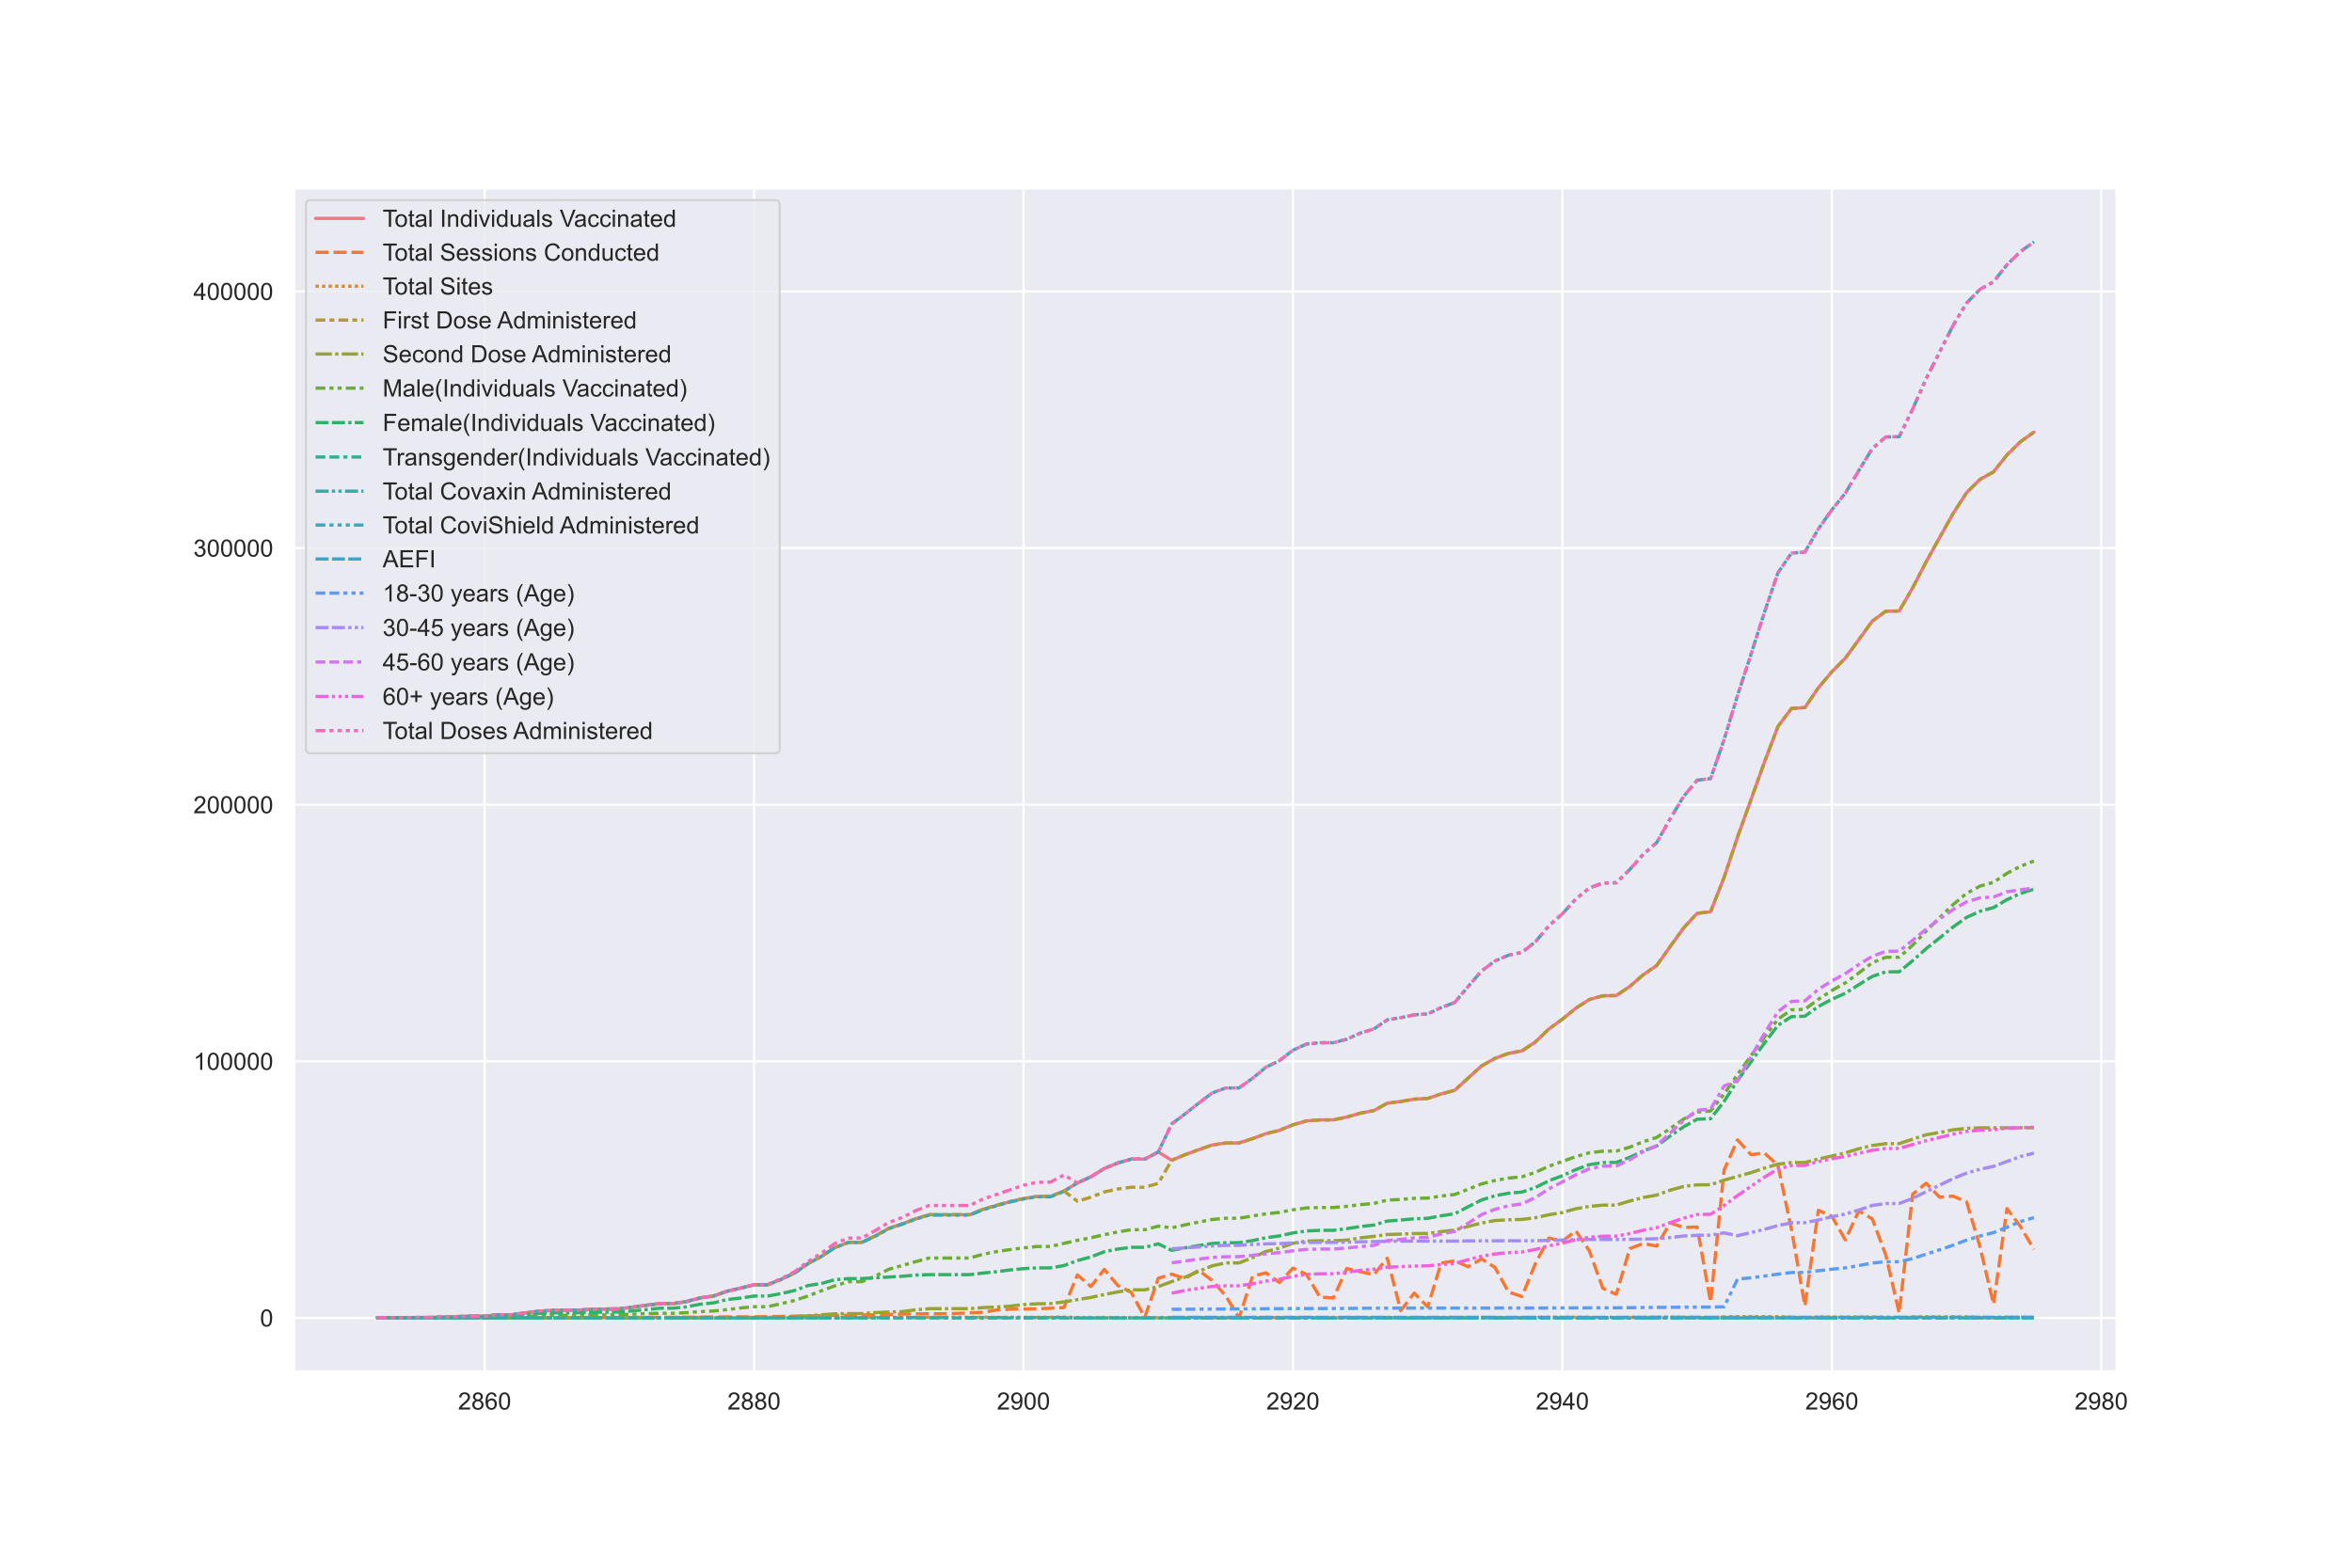 <?xml version="1.0" encoding="utf-8" standalone="no"?>
<!DOCTYPE svg PUBLIC "-//W3C//DTD SVG 1.1//EN"
  "http://www.w3.org/Graphics/SVG/1.1/DTD/svg11.dtd">
<!-- Created with matplotlib (https://matplotlib.org/) -->
<svg height="720pt" version="1.1" viewBox="0 0 1080 720" width="1080pt" xmlns="http://www.w3.org/2000/svg" xmlns:xlink="http://www.w3.org/1999/xlink">
 <defs>
  <style type="text/css">*{stroke-linecap:butt;stroke-linejoin:round;}</style>
 </defs>
 <g id="figure_1">
  <g id="patch_1">
   <path d="M 0 720 
L 1080 720 
L 1080 0 
L 0 0 
z
" style="fill:#ffffff;"/>
  </g>
  <g id="axes_1">
   <g id="patch_2">
    <path d="M 135 630 
L 972 630 
L 972 86.4 
L 135 86.4 
z
" style="fill:#eaeaf2;"/>
   </g>
   <g id="matplotlib.axis_1">
    <g id="xtick_1">
     <g id="line2d_1">
      <path clip-path="url(#p5080bf079c)" d="M 222.535 630 
L 222.535 86.4 
" style="fill:none;stroke:#ffffff;stroke-linecap:round;"/>
     </g>
     <g id="text_1">
      <!-- 2860 -->
      <g style="fill:#262626;" transform="translate(210.301 647.374)scale(0.11 -0.11)">
       <defs>
        <path d="M 50.344 8.453 
L 50.344 0 
L 3.031 0 
Q 2.938 3.172 4.047 6.109 
Q 5.859 10.938 9.828 15.625 
Q 13.812 20.312 21.344 26.469 
Q 33.016 36.031 37.109 41.625 
Q 41.219 47.219 41.219 52.203 
Q 41.219 57.422 37.469 61 
Q 33.734 64.594 27.734 64.594 
Q 21.391 64.594 17.578 60.781 
Q 13.766 56.984 13.719 50.25 
L 4.688 51.172 
Q 5.609 61.281 11.656 66.578 
Q 17.719 71.875 27.938 71.875 
Q 38.234 71.875 44.234 66.156 
Q 50.25 60.453 50.25 52 
Q 50.25 47.703 48.484 43.547 
Q 46.734 39.406 42.656 34.812 
Q 38.578 30.219 29.109 22.219 
Q 21.188 15.578 18.938 13.203 
Q 16.703 10.844 15.234 8.453 
z
" id="ArialMT-50"/>
        <path d="M 17.672 38.812 
Q 12.203 40.828 9.562 44.531 
Q 6.938 48.25 6.938 53.422 
Q 6.938 61.234 12.547 66.547 
Q 18.172 71.875 27.484 71.875 
Q 36.859 71.875 42.578 66.422 
Q 48.297 60.984 48.297 53.172 
Q 48.297 48.188 45.672 44.5 
Q 43.062 40.828 37.75 38.812 
Q 44.344 36.672 47.781 31.875 
Q 51.219 27.094 51.219 20.453 
Q 51.219 11.281 44.719 5.031 
Q 38.234 -1.219 27.641 -1.219 
Q 17.047 -1.219 10.547 5.047 
Q 4.047 11.328 4.047 20.703 
Q 4.047 27.688 7.594 32.391 
Q 11.141 37.109 17.672 38.812 
z
M 15.922 53.719 
Q 15.922 48.641 19.188 45.406 
Q 22.469 42.188 27.688 42.188 
Q 32.766 42.188 36.016 45.375 
Q 39.266 48.578 39.266 53.219 
Q 39.266 58.062 35.906 61.359 
Q 32.562 64.656 27.594 64.656 
Q 22.562 64.656 19.234 61.422 
Q 15.922 58.203 15.922 53.719 
z
M 13.094 20.656 
Q 13.094 16.891 14.875 13.375 
Q 16.656 9.859 20.172 7.922 
Q 23.688 6 27.734 6 
Q 34.031 6 38.125 10.047 
Q 42.234 14.109 42.234 20.359 
Q 42.234 26.703 38.016 30.859 
Q 33.797 35.016 27.438 35.016 
Q 21.234 35.016 17.156 30.906 
Q 13.094 26.812 13.094 20.656 
z
" id="ArialMT-56"/>
        <path d="M 49.75 54.047 
L 41.016 53.375 
Q 39.844 58.547 37.703 60.891 
Q 34.125 64.656 28.906 64.656 
Q 24.703 64.656 21.531 62.312 
Q 17.391 59.281 14.984 53.469 
Q 12.594 47.656 12.5 36.922 
Q 15.672 41.75 20.266 44.094 
Q 24.859 46.438 29.891 46.438 
Q 38.672 46.438 44.844 39.969 
Q 51.031 33.5 51.031 23.25 
Q 51.031 16.5 48.125 10.719 
Q 45.219 4.938 40.141 1.859 
Q 35.062 -1.219 28.609 -1.219 
Q 17.625 -1.219 10.688 6.859 
Q 3.766 14.938 3.766 33.5 
Q 3.766 54.25 11.422 63.672 
Q 18.109 71.875 29.438 71.875 
Q 37.891 71.875 43.281 67.141 
Q 48.688 62.406 49.75 54.047 
z
M 13.875 23.188 
Q 13.875 18.656 15.797 14.5 
Q 17.719 10.359 21.188 8.172 
Q 24.656 6 28.469 6 
Q 34.031 6 38.031 10.484 
Q 42.047 14.984 42.047 22.703 
Q 42.047 30.125 38.078 34.391 
Q 34.125 38.672 28.125 38.672 
Q 22.172 38.672 18.016 34.391 
Q 13.875 30.125 13.875 23.188 
z
" id="ArialMT-54"/>
        <path d="M 4.156 35.297 
Q 4.156 48 6.766 55.734 
Q 9.375 63.484 14.516 67.672 
Q 19.672 71.875 27.484 71.875 
Q 33.25 71.875 37.594 69.547 
Q 41.938 67.234 44.766 62.859 
Q 47.609 58.5 49.219 52.219 
Q 50.828 45.953 50.828 35.297 
Q 50.828 22.703 48.234 14.969 
Q 45.656 7.234 40.5 3 
Q 35.359 -1.219 27.484 -1.219 
Q 17.141 -1.219 11.234 6.203 
Q 4.156 15.141 4.156 35.297 
z
M 13.188 35.297 
Q 13.188 17.672 17.312 11.828 
Q 21.438 6 27.484 6 
Q 33.547 6 37.672 11.859 
Q 41.797 17.719 41.797 35.297 
Q 41.797 52.984 37.672 58.781 
Q 33.547 64.594 27.391 64.594 
Q 21.344 64.594 17.719 59.469 
Q 13.188 52.938 13.188 35.297 
z
" id="ArialMT-48"/>
       </defs>
       <use xlink:href="#ArialMT-50"/>
       <use x="55.615" xlink:href="#ArialMT-56"/>
       <use x="111.23" xlink:href="#ArialMT-54"/>
       <use x="166.846" xlink:href="#ArialMT-48"/>
      </g>
     </g>
    </g>
    <g id="xtick_2">
     <g id="line2d_2">
      <path clip-path="url(#p5080bf079c)" d="M 346.261 630 
L 346.261 86.4 
" style="fill:none;stroke:#ffffff;stroke-linecap:round;"/>
     </g>
     <g id="text_2">
      <!-- 2880 -->
      <g style="fill:#262626;" transform="translate(334.026 647.374)scale(0.11 -0.11)">
       <use xlink:href="#ArialMT-50"/>
       <use x="55.615" xlink:href="#ArialMT-56"/>
       <use x="111.23" xlink:href="#ArialMT-56"/>
       <use x="166.846" xlink:href="#ArialMT-48"/>
      </g>
     </g>
    </g>
    <g id="xtick_3">
     <g id="line2d_3">
      <path clip-path="url(#p5080bf079c)" d="M 469.986 630 
L 469.986 86.4 
" style="fill:none;stroke:#ffffff;stroke-linecap:round;"/>
     </g>
     <g id="text_3">
      <!-- 2900 -->
      <g style="fill:#262626;" transform="translate(457.752 647.374)scale(0.11 -0.11)">
       <defs>
        <path d="M 5.469 16.547 
L 13.922 17.328 
Q 14.984 11.375 18.016 8.688 
Q 21.047 6 25.781 6 
Q 29.828 6 32.875 7.859 
Q 35.938 9.719 37.891 12.812 
Q 39.844 15.922 41.156 21.188 
Q 42.484 26.469 42.484 31.938 
Q 42.484 32.516 42.438 33.688 
Q 39.797 29.5 35.234 26.875 
Q 30.672 24.266 25.344 24.266 
Q 16.453 24.266 10.297 30.703 
Q 4.156 37.156 4.156 47.703 
Q 4.156 58.594 10.578 65.234 
Q 17 71.875 26.656 71.875 
Q 33.641 71.875 39.422 68.109 
Q 45.219 64.359 48.219 57.391 
Q 51.219 50.438 51.219 37.25 
Q 51.219 23.531 48.234 15.406 
Q 45.266 7.281 39.375 3.031 
Q 33.5 -1.219 25.594 -1.219 
Q 17.188 -1.219 11.859 3.438 
Q 6.547 8.109 5.469 16.547 
z
M 41.453 48.141 
Q 41.453 55.719 37.422 60.156 
Q 33.406 64.594 27.734 64.594 
Q 21.875 64.594 17.531 59.812 
Q 13.188 55.031 13.188 47.406 
Q 13.188 40.578 17.312 36.297 
Q 21.438 32.031 27.484 32.031 
Q 33.594 32.031 37.516 36.297 
Q 41.453 40.578 41.453 48.141 
z
" id="ArialMT-57"/>
       </defs>
       <use xlink:href="#ArialMT-50"/>
       <use x="55.615" xlink:href="#ArialMT-57"/>
       <use x="111.23" xlink:href="#ArialMT-48"/>
       <use x="166.846" xlink:href="#ArialMT-48"/>
      </g>
     </g>
    </g>
    <g id="xtick_4">
     <g id="line2d_4">
      <path clip-path="url(#p5080bf079c)" d="M 593.711 630 
L 593.711 86.4 
" style="fill:none;stroke:#ffffff;stroke-linecap:round;"/>
     </g>
     <g id="text_4">
      <!-- 2920 -->
      <g style="fill:#262626;" transform="translate(581.477 647.374)scale(0.11 -0.11)">
       <use xlink:href="#ArialMT-50"/>
       <use x="55.615" xlink:href="#ArialMT-57"/>
       <use x="111.23" xlink:href="#ArialMT-50"/>
       <use x="166.846" xlink:href="#ArialMT-48"/>
      </g>
     </g>
    </g>
    <g id="xtick_5">
     <g id="line2d_5">
      <path clip-path="url(#p5080bf079c)" d="M 717.436 630 
L 717.436 86.4 
" style="fill:none;stroke:#ffffff;stroke-linecap:round;"/>
     </g>
     <g id="text_5">
      <!-- 2940 -->
      <g style="fill:#262626;" transform="translate(705.202 647.374)scale(0.11 -0.11)">
       <defs>
        <path d="M 32.328 0 
L 32.328 17.141 
L 1.266 17.141 
L 1.266 25.203 
L 33.938 71.578 
L 41.109 71.578 
L 41.109 25.203 
L 50.781 25.203 
L 50.781 17.141 
L 41.109 17.141 
L 41.109 0 
z
M 32.328 25.203 
L 32.328 57.469 
L 9.906 25.203 
z
" id="ArialMT-52"/>
       </defs>
       <use xlink:href="#ArialMT-50"/>
       <use x="55.615" xlink:href="#ArialMT-57"/>
       <use x="111.23" xlink:href="#ArialMT-52"/>
       <use x="166.846" xlink:href="#ArialMT-48"/>
      </g>
     </g>
    </g>
    <g id="xtick_6">
     <g id="line2d_6">
      <path clip-path="url(#p5080bf079c)" d="M 841.161 630 
L 841.161 86.4 
" style="fill:none;stroke:#ffffff;stroke-linecap:round;"/>
     </g>
     <g id="text_6">
      <!-- 2960 -->
      <g style="fill:#262626;" transform="translate(828.927 647.374)scale(0.11 -0.11)">
       <use xlink:href="#ArialMT-50"/>
       <use x="55.615" xlink:href="#ArialMT-57"/>
       <use x="111.23" xlink:href="#ArialMT-54"/>
       <use x="166.846" xlink:href="#ArialMT-48"/>
      </g>
     </g>
    </g>
    <g id="xtick_7">
     <g id="line2d_7">
      <path clip-path="url(#p5080bf079c)" d="M 964.886 630 
L 964.886 86.4 
" style="fill:none;stroke:#ffffff;stroke-linecap:round;"/>
     </g>
     <g id="text_7">
      <!-- 2980 -->
      <g style="fill:#262626;" transform="translate(952.652 647.374)scale(0.11 -0.11)">
       <use xlink:href="#ArialMT-50"/>
       <use x="55.615" xlink:href="#ArialMT-57"/>
       <use x="111.23" xlink:href="#ArialMT-56"/>
       <use x="166.846" xlink:href="#ArialMT-48"/>
      </g>
     </g>
    </g>
   </g>
   <g id="matplotlib.axis_2">
    <g id="ytick_1">
     <g id="line2d_8">
      <path clip-path="url(#p5080bf079c)" d="M 135 605.291 
L 972 605.291 
" style="fill:none;stroke:#ffffff;stroke-linecap:round;"/>
     </g>
     <g id="text_8">
      <!-- 0 -->
      <g style="fill:#262626;" transform="translate(119.383 609.228)scale(0.11 -0.11)">
       <use xlink:href="#ArialMT-48"/>
      </g>
     </g>
    </g>
    <g id="ytick_2">
     <g id="line2d_9">
      <path clip-path="url(#p5080bf079c)" d="M 135 487.427 
L 972 487.427 
" style="fill:none;stroke:#ffffff;stroke-linecap:round;"/>
     </g>
     <g id="text_9">
      <!-- 100000 -->
      <g style="fill:#262626;" transform="translate(88.798 491.364)scale(0.11 -0.11)">
       <defs>
        <path d="M 37.25 0 
L 28.469 0 
L 28.469 56 
Q 25.297 52.984 20.141 49.953 
Q 14.984 46.922 10.891 45.406 
L 10.891 53.906 
Q 18.266 57.375 23.781 62.297 
Q 29.297 67.234 31.594 71.875 
L 37.25 71.875 
z
" id="ArialMT-49"/>
       </defs>
       <use xlink:href="#ArialMT-49"/>
       <use x="55.615" xlink:href="#ArialMT-48"/>
       <use x="111.23" xlink:href="#ArialMT-48"/>
       <use x="166.846" xlink:href="#ArialMT-48"/>
       <use x="222.461" xlink:href="#ArialMT-48"/>
       <use x="278.076" xlink:href="#ArialMT-48"/>
      </g>
     </g>
    </g>
    <g id="ytick_3">
     <g id="line2d_10">
      <path clip-path="url(#p5080bf079c)" d="M 135 369.563 
L 972 369.563 
" style="fill:none;stroke:#ffffff;stroke-linecap:round;"/>
     </g>
     <g id="text_10">
      <!-- 200000 -->
      <g style="fill:#262626;" transform="translate(88.798 373.499)scale(0.11 -0.11)">
       <use xlink:href="#ArialMT-50"/>
       <use x="55.615" xlink:href="#ArialMT-48"/>
       <use x="111.23" xlink:href="#ArialMT-48"/>
       <use x="166.846" xlink:href="#ArialMT-48"/>
       <use x="222.461" xlink:href="#ArialMT-48"/>
       <use x="278.076" xlink:href="#ArialMT-48"/>
      </g>
     </g>
    </g>
    <g id="ytick_4">
     <g id="line2d_11">
      <path clip-path="url(#p5080bf079c)" d="M 135 251.699 
L 972 251.699 
" style="fill:none;stroke:#ffffff;stroke-linecap:round;"/>
     </g>
     <g id="text_11">
      <!-- 300000 -->
      <g style="fill:#262626;" transform="translate(88.798 255.635)scale(0.11 -0.11)">
       <defs>
        <path d="M 4.203 18.891 
L 12.984 20.062 
Q 14.5 12.594 18.141 9.297 
Q 21.781 6 27 6 
Q 33.203 6 37.469 10.297 
Q 41.75 14.594 41.75 20.953 
Q 41.75 27 37.797 30.922 
Q 33.844 34.859 27.734 34.859 
Q 25.25 34.859 21.531 33.891 
L 22.516 41.609 
Q 23.391 41.5 23.922 41.5 
Q 29.547 41.5 34.031 44.422 
Q 38.531 47.359 38.531 53.469 
Q 38.531 58.297 35.25 61.469 
Q 31.984 64.656 26.812 64.656 
Q 21.688 64.656 18.266 61.422 
Q 14.844 58.203 13.875 51.766 
L 5.078 53.328 
Q 6.688 62.156 12.391 67.016 
Q 18.109 71.875 26.609 71.875 
Q 32.469 71.875 37.391 69.359 
Q 42.328 66.844 44.938 62.5 
Q 47.562 58.156 47.562 53.266 
Q 47.562 48.641 45.062 44.828 
Q 42.578 41.016 37.703 38.766 
Q 44.047 37.312 47.562 32.688 
Q 51.078 28.078 51.078 21.141 
Q 51.078 11.766 44.234 5.25 
Q 37.406 -1.266 26.953 -1.266 
Q 17.531 -1.266 11.297 4.344 
Q 5.078 9.969 4.203 18.891 
z
" id="ArialMT-51"/>
       </defs>
       <use xlink:href="#ArialMT-51"/>
       <use x="55.615" xlink:href="#ArialMT-48"/>
       <use x="111.23" xlink:href="#ArialMT-48"/>
       <use x="166.846" xlink:href="#ArialMT-48"/>
       <use x="222.461" xlink:href="#ArialMT-48"/>
       <use x="278.076" xlink:href="#ArialMT-48"/>
      </g>
     </g>
    </g>
    <g id="ytick_5">
     <g id="line2d_12">
      <path clip-path="url(#p5080bf079c)" d="M 135 133.834 
L 972 133.834 
" style="fill:none;stroke:#ffffff;stroke-linecap:round;"/>
     </g>
     <g id="text_12">
      <!-- 400000 -->
      <g style="fill:#262626;" transform="translate(88.798 137.771)scale(0.11 -0.11)">
       <use xlink:href="#ArialMT-52"/>
       <use x="55.615" xlink:href="#ArialMT-48"/>
       <use x="111.23" xlink:href="#ArialMT-48"/>
       <use x="166.846" xlink:href="#ArialMT-48"/>
       <use x="222.461" xlink:href="#ArialMT-48"/>
       <use x="278.076" xlink:href="#ArialMT-48"/>
      </g>
     </g>
    </g>
   </g>
   <g id="line2d_13">
    <path clip-path="url(#p5080bf079c)" d="M 173.045 605.171 
L 179.232 605.171 
L 185.418 605.223 
L 191.604 605.091 
L 197.79 605.068 
L 203.977 604.843 
L 210.163 604.672 
L 216.349 604.455 
L 222.535 604.451 
L 228.722 603.819 
L 234.908 603.811 
L 241.094 602.976 
L 247.28 602.216 
L 253.467 601.843 
L 259.653 601.672 
L 265.839 601.665 
L 272.025 601.381 
L 278.212 601.223 
L 284.398 601.089 
L 290.584 600.322 
L 296.771 599.477 
L 302.957 598.708 
L 309.143 598.708 
L 315.329 597.755 
L 321.516 596.09 
L 327.702 595.205 
L 333.888 593.009 
L 340.074 591.602 
L 346.261 590.081 
L 352.447 590.079 
L 358.633 587.589 
L 364.819 584.689 
L 371.006 580.359 
L 377.192 577.009 
L 383.378 572.962 
L 389.564 570.606 
L 395.751 570.569 
L 401.937 567.603 
L 408.123 564.169 
L 414.309 562.087 
L 420.496 559.751 
L 426.682 557.893 
L 432.868 557.893 
L 439.054 557.893 
L 445.241 557.893 
L 451.427 555.419 
L 457.613 553.6 
L 463.799 551.881 
L 469.986 550.491 
L 476.172 549.492 
L 482.358 549.491 
L 488.544 547.005 
L 494.731 543.297 
L 500.917 540.452 
L 507.103 536.64 
L 513.289 534.135 
L 519.476 532.348 
L 525.662 532.341 
L 531.848 529.107 
L 538.034 532.874 
L 544.221 530.302 
L 550.407 528.038 
L 556.593 525.886 
L 562.779 524.958 
L 568.966 524.921 
L 575.152 522.939 
L 581.338 520.653 
L 587.524 519.138 
L 593.711 516.586 
L 599.897 514.822 
L 606.083 514.343 
L 612.269 514.332 
L 618.456 513.029 
L 624.642 511.261 
L 630.828 510.068 
L 637.014 506.688 
L 643.201 505.898 
L 649.387 504.82 
L 655.573 504.484 
L 661.759 502.403 
L 667.946 500.765 
L 674.132 495.141 
L 680.318 489.544 
L 686.504 486.048 
L 692.691 483.792 
L 698.877 482.645 
L 705.063 478.516 
L 711.249 472.554 
L 717.436 468.064 
L 723.622 463.025 
L 729.808 459.047 
L 735.994 457.342 
L 742.181 457.241 
L 748.367 453.053 
L 754.553 447.688 
L 760.739 443.414 
L 766.926 434.717 
L 773.112 426.145 
L 779.298 419.46 
L 785.484 418.738 
L 791.671 402.967 
L 797.857 384.403 
L 804.043 367.209 
L 810.229 349.971 
L 816.416 333.657 
L 822.602 325.387 
L 828.788 324.963 
L 834.975 315.883 
L 841.161 308.513 
L 847.347 302.287 
L 853.533 293.789 
L 859.72 285.264 
L 865.906 280.716 
L 872.092 280.625 
L 878.278 269.952 
L 884.465 258.02 
L 890.651 246.873 
L 896.837 235.855 
L 903.023 226.268 
L 909.21 220.156 
L 915.396 216.714 
L 921.582 208.927 
L 927.768 202.87 
L 933.955 198.471 
" style="fill:none;stroke:#f77189;stroke-linecap:round;stroke-width:1.5;"/>
   </g>
   <g id="line2d_14">
    <path clip-path="url(#p5080bf079c)" d="M 173.045 605.277 
L 179.232 605.277 
L 185.418 605.239 
L 191.604 605.228 
L 197.79 605.213 
L 203.977 605.191 
L 210.163 605.185 
L 216.349 605.181 
L 222.535 605.175 
L 228.722 605.173 
L 234.908 605.161 
L 241.094 605.142 
L 247.28 605.134 
L 253.467 605.131 
L 259.653 605.129 
L 265.839 605.126 
L 272.025 605.121 
L 278.212 605.115 
L 284.398 605.088 
L 290.584 605.058 
L 296.771 605.042 
L 302.957 605.029 
L 309.143 604.995 
L 315.329 604.946 
L 321.516 604.917 
L 327.702 604.868 
L 333.888 604.836 
L 340.074 604.808 
L 346.261 604.781 
L 352.447 604.698 
L 358.633 604.612 
L 364.819 604.479 
L 371.006 604.367 
L 377.192 604.225 
L 383.378 604.098 
L 389.564 604.044 
L 395.751 603.921 
L 401.937 603.825 
L 408.123 603.674 
L 414.309 603.539 
L 420.496 603.422 
L 426.682 603.394 
L 432.868 603.394 
L 439.054 603.237 
L 445.241 602.964 
L 451.427 602.724 
L 457.613 601.644 
L 463.799 601.262 
L 469.986 601.197 
L 476.172 601.116 
L 482.358 600.833 
L 488.544 600.508 
L 494.731 585.549 
L 500.917 590.853 
L 507.103 582.991 
L 513.289 590.381 
L 519.476 593.563 
L 525.662 605.055 
L 531.848 587.081 
L 538.034 585.195 
L 544.221 587.199 
L 550.407 583.368 
L 556.593 588.083 
L 562.779 595.037 
L 568.966 605.291 
L 575.152 586.138 
L 581.338 584.606 
L 587.524 589.026 
L 593.711 582.425 
L 599.897 585.254 
L 606.083 595.744 
L 612.269 596.098 
L 618.456 582.602 
L 624.642 584.075 
L 630.828 585.431 
L 637.014 577.852 
L 643.201 601.991 
L 649.387 593.858 
L 655.573 600.223 
L 661.759 580.127 
L 667.946 579.043 
L 674.132 581.777 
L 680.318 578.159 
L 686.504 582.131 
L 692.691 593.387 
L 698.877 595.449 
L 705.063 580.245 
L 711.249 568.576 
L 717.436 570.05 
L 723.622 565.335 
L 729.808 574.469 
L 735.994 591.678 
L 742.181 594.447 
L 748.367 573.468 
L 754.553 571.11 
L 760.739 572.289 
L 766.926 561.622 
L 773.112 563.744 
L 779.298 563.532 
L 785.484 598.101 
L 791.671 537.401 
L 797.857 523.505 
L 804.043 530.294 
L 810.229 529.563 
L 816.416 535.221 
L 822.602 564.51 
L 828.788 599.751 
L 834.975 555.847 
L 841.161 558.593 
L 847.347 569.46 
L 853.533 556.142 
L 859.72 559.795 
L 865.906 576.296 
L 872.092 603.051 
L 878.278 548.48 
L 884.465 543.412 
L 890.651 549.836 
L 896.837 549.364 
L 903.023 551.955 
L 909.21 572.685 
L 915.396 598.913 
L 921.582 555.083 
L 927.768 563.288 
L 933.955 573.765 
" style="fill:none;stroke:#f77732;stroke-dasharray:6,2.25;stroke-dashoffset:0;stroke-width:1.5;"/>
   </g>
   <g id="line2d_15">
    <path clip-path="url(#p5080bf079c)" d="M 173.045 605.279 
L 179.232 605.279 
L 185.418 605.276 
L 191.604 605.271 
L 197.79 605.266 
L 203.977 605.261 
L 210.163 605.258 
L 216.349 605.256 
L 222.535 605.253 
L 228.722 605.253 
L 234.908 605.246 
L 241.094 605.239 
L 247.28 605.236 
L 253.467 605.232 
L 259.653 605.232 
L 265.839 605.23 
L 272.025 605.228 
L 278.212 605.226 
L 284.398 605.212 
L 290.584 605.19 
L 296.771 605.179 
L 302.957 605.17 
L 309.143 605.153 
L 315.329 605.141 
L 321.516 605.127 
L 327.702 605.112 
L 333.888 605.102 
L 340.074 605.093 
L 346.261 605.088 
L 352.447 605.071 
L 358.633 605.062 
L 364.819 605.05 
L 371.006 605.04 
L 377.192 605.032 
L 383.378 605.023 
L 389.564 605.017 
L 395.751 605.012 
L 401.937 605.009 
L 408.123 605.004 
L 414.309 605.004 
L 420.496 605.003 
L 426.682 605.002 
L 432.868 605.002 
L 439.054 605.002 
L 445.241 605.002 
L 451.427 605.002 
L 457.613 605.002 
L 463.799 604.999 
L 469.986 604.997 
L 476.172 604.997 
L 482.358 604.967 
L 488.544 604.947 
L 494.731 605.108 
L 500.917 605.159 
L 507.103 605.08 
L 513.289 605.147 
L 519.476 605.178 
L 525.662 605.289 
L 531.848 605.118 
L 538.034 605.095 
L 544.221 605.125 
L 550.407 605.082 
L 556.593 605.129 
L 562.779 605.194 
L 568.966 605.291 
L 575.152 605.101 
L 581.338 605.089 
L 587.524 605.129 
L 593.711 605.066 
L 599.897 605.093 
L 606.083 605.197 
L 612.269 605.206 
L 618.456 605.098 
L 624.642 605.098 
L 630.828 605.111 
L 637.014 605.043 
L 643.201 605.263 
L 649.387 605.185 
L 655.573 605.241 
L 661.759 605.054 
L 667.946 605.048 
L 674.132 605.067 
L 680.318 605.041 
L 686.504 605.071 
L 692.691 605.182 
L 698.877 605.205 
L 705.063 605.067 
L 711.249 604.963 
L 717.436 604.963 
L 723.622 604.959 
L 729.808 605.032 
L 735.994 605.172 
L 742.181 605.184 
L 748.367 604.989 
L 754.553 604.984 
L 760.739 604.986 
L 766.926 604.918 
L 773.112 604.962 
L 779.298 605.041 
L 785.484 605.234 
L 791.671 604.795 
L 797.857 604.71 
L 804.043 604.716 
L 810.229 604.74 
L 816.416 604.744 
L 822.602 604.946 
L 828.788 605.237 
L 834.975 604.856 
L 841.161 604.89 
L 847.347 604.955 
L 853.533 604.845 
L 859.72 604.874 
L 865.906 605.029 
L 872.092 605.277 
L 878.278 604.822 
L 884.465 604.792 
L 890.651 604.789 
L 896.837 604.803 
L 903.023 604.827 
L 909.21 605 
L 915.396 605.233 
L 921.582 604.947 
L 927.768 605.009 
L 933.955 605.05 
" style="fill:none;stroke:#ce9032;stroke-dasharray:1.5,1.5;stroke-dashoffset:0;stroke-width:1.5;"/>
   </g>
   <g id="line2d_16">
    <path clip-path="url(#p5080bf079c)" d="M 173.045 605.171 
L 179.232 605.171 
L 185.418 605.223 
L 191.604 605.091 
L 197.79 605.068 
L 203.977 604.843 
L 210.163 604.672 
L 216.349 604.455 
L 222.535 604.451 
L 228.722 603.819 
L 234.908 603.811 
L 241.094 602.976 
L 247.28 602.216 
L 253.467 601.843 
L 259.653 601.672 
L 265.839 601.665 
L 272.025 601.381 
L 278.212 601.223 
L 284.398 601.089 
L 290.584 600.322 
L 296.771 599.477 
L 302.957 598.708 
L 309.143 598.708 
L 315.329 597.755 
L 321.516 596.09 
L 327.702 595.205 
L 333.888 593.009 
L 340.074 591.602 
L 346.261 590.081 
L 352.447 590.079 
L 358.633 587.589 
L 364.819 584.689 
L 371.006 580.359 
L 377.192 577.009 
L 383.378 572.962 
L 389.564 570.606 
L 395.751 570.569 
L 401.937 567.603 
L 408.123 564.169 
L 414.309 562.087 
L 420.496 559.751 
L 426.682 557.893 
L 432.868 557.893 
L 439.054 557.893 
L 445.241 557.893 
L 451.427 555.419 
L 457.613 553.6 
L 463.799 551.881 
L 469.986 550.491 
L 476.172 549.492 
L 482.358 549.491 
L 488.544 547.005 
L 494.731 551.711 
L 500.917 549.85 
L 507.103 547.408 
L 513.289 546.08 
L 519.476 545.259 
L 525.662 545.257 
L 531.848 543.483 
L 538.034 532.874 
L 544.221 530.302 
L 550.407 528.038 
L 556.593 525.886 
L 562.779 524.958 
L 568.966 524.921 
L 575.152 522.939 
L 581.338 520.653 
L 587.524 519.138 
L 593.711 516.586 
L 599.897 514.822 
L 606.083 514.343 
L 612.269 514.332 
L 618.456 513.029 
L 624.642 511.261 
L 630.828 510.068 
L 637.014 506.688 
L 643.201 505.898 
L 649.387 504.82 
L 655.573 504.484 
L 661.759 502.403 
L 667.946 500.765 
L 674.132 495.141 
L 680.318 489.544 
L 686.504 486.048 
L 692.691 483.792 
L 698.877 482.645 
L 705.063 478.516 
L 711.249 472.554 
L 717.436 468.064 
L 723.622 463.025 
L 729.808 459.047 
L 735.994 457.342 
L 742.181 457.241 
L 748.367 453.053 
L 754.553 447.688 
L 760.739 443.414 
L 766.926 434.717 
L 773.112 426.145 
L 779.298 419.46 
L 785.484 418.738 
L 791.671 402.967 
L 797.857 384.403 
L 804.043 367.209 
L 810.229 349.971 
L 816.416 333.657 
L 822.602 325.387 
L 828.788 324.963 
L 834.975 315.883 
L 841.161 308.513 
L 847.347 302.287 
L 853.533 293.789 
L 859.72 285.264 
L 865.906 280.716 
L 872.092 280.625 
L 878.278 269.952 
L 884.465 258.02 
L 890.651 246.873 
L 896.837 235.855 
L 903.023 226.268 
L 909.21 220.156 
L 915.396 216.714 
L 921.582 208.927 
L 927.768 202.87 
L 933.955 198.471 
" style="fill:none;stroke:#b39b32;stroke-dasharray:4.5,1.875,2.25,1.875;stroke-dashoffset:0;stroke-width:1.5;"/>
   </g>
   <g id="line2d_17">
    <path clip-path="url(#p5080bf079c)" d="M 173.045 605.291 
L 179.232 605.291 
L 185.418 605.291 
L 191.604 605.291 
L 197.79 605.291 
L 203.977 605.291 
L 210.163 605.291 
L 216.349 605.291 
L 222.535 605.291 
L 228.722 605.291 
L 234.908 605.291 
L 241.094 605.291 
L 247.28 605.291 
L 253.467 605.291 
L 259.653 605.291 
L 265.839 605.291 
L 272.025 605.291 
L 278.212 605.291 
L 284.398 605.291 
L 290.584 605.291 
L 296.771 605.291 
L 302.957 605.291 
L 309.143 605.291 
L 315.329 605.291 
L 321.516 605.291 
L 327.702 605.291 
L 333.888 605.291 
L 340.074 605.291 
L 346.261 605.184 
L 352.447 605.184 
L 358.633 604.995 
L 364.819 604.713 
L 371.006 604.335 
L 377.192 603.834 
L 383.378 603.406 
L 389.564 603.307 
L 395.751 603.307 
L 401.937 602.839 
L 408.123 602.584 
L 414.309 602.377 
L 420.496 601.565 
L 426.682 601.041 
L 432.868 601.041 
L 439.054 601.041 
L 445.241 601.041 
L 451.427 600.55 
L 457.613 600.285 
L 463.799 599.88 
L 469.986 599.162 
L 476.172 598.799 
L 482.358 598.72 
L 488.544 597.926 
L 494.731 596.877 
L 500.917 595.892 
L 507.103 594.523 
L 513.289 593.347 
L 519.476 592.38 
L 525.662 592.375 
L 531.848 590.915 
L 538.034 588.613 
L 544.221 586.526 
L 550.407 583.917 
L 556.593 581.372 
L 562.779 580.037 
L 568.966 580.018 
L 575.152 577.594 
L 581.338 574.764 
L 587.524 573.26 
L 593.711 571.027 
L 599.897 569.981 
L 606.083 569.847 
L 612.269 569.847 
L 618.456 569.551 
L 624.642 568.507 
L 630.828 567.828 
L 637.014 566.982 
L 643.201 566.789 
L 649.387 566.541 
L 655.573 566.487 
L 661.759 565.652 
L 667.946 564.957 
L 674.132 563.264 
L 680.318 561.699 
L 686.504 560.553 
L 692.691 560.217 
L 698.877 560.045 
L 705.063 559.279 
L 711.249 557.902 
L 717.436 556.89 
L 723.622 555.153 
L 729.808 554.073 
L 735.994 553.49 
L 742.181 553.47 
L 748.367 551.594 
L 754.553 549.975 
L 760.739 548.849 
L 766.926 546.61 
L 773.112 544.91 
L 779.298 544.17 
L 785.484 544.127 
L 791.671 542.023 
L 797.857 540.274 
L 804.043 538.556 
L 810.229 536.474 
L 816.416 534.671 
L 822.602 533.941 
L 828.788 533.899 
L 834.975 532.324 
L 841.161 530.919 
L 847.347 529.49 
L 853.533 527.596 
L 859.72 526.089 
L 865.906 525.253 
L 872.092 525.232 
L 878.278 523.191 
L 884.465 521.168 
L 890.651 520.114 
L 896.837 518.88 
L 903.023 518.22 
L 909.21 518 
L 915.396 518 
L 921.582 517.963 
L 927.768 517.948 
L 933.955 517.929 
" style="fill:none;stroke:#97a431;stroke-dasharray:7.5,1.5,1.5,1.5;stroke-dashoffset:0;stroke-width:1.5;"/>
   </g>
   <g id="line2d_18">
    <path clip-path="url(#p5080bf079c)" d="M 173.045 605.264 
L 179.232 605.264 
L 185.418 605.274 
L 191.604 605.24 
L 197.79 605.23 
L 203.977 605.133 
L 210.163 605.08 
L 216.349 605.033 
L 222.535 605.032 
L 228.722 604.809 
L 234.908 604.806 
L 241.094 604.575 
L 247.28 604.291 
L 253.467 604.169 
L 259.653 604.07 
L 265.839 604.069 
L 272.025 603.939 
L 278.212 603.867 
L 284.398 603.814 
L 290.584 603.567 
L 296.771 603.297 
L 302.957 603.169 
L 309.143 603.169 
L 315.329 602.87 
L 321.516 602.386 
L 327.702 602.119 
L 333.888 601.465 
L 340.074 600.727 
L 346.261 600.134 
L 352.447 600.133 
L 358.633 598.764 
L 364.819 597.28 
L 371.006 595.231 
L 377.192 592.823 
L 383.378 590.548 
L 389.564 588.661 
L 395.751 588.653 
L 401.937 586.047 
L 408.123 582.949 
L 414.309 581.215 
L 420.496 579.432 
L 426.682 577.781 
L 432.868 577.781 
L 439.054 577.781 
L 445.241 577.781 
L 451.427 576.037 
L 457.613 574.82 
L 463.799 573.917 
L 469.986 573.133 
L 476.172 572.482 
L 482.358 572.481 
L 488.544 571.055 
L 494.731 569.645 
L 500.917 568.484 
L 507.103 567.059 
L 513.289 565.788 
L 519.476 564.776 
L 525.662 564.776 
L 531.848 563.151 
L 538.034 563.902 
L 544.221 562.53 
L 550.407 561.278 
L 556.593 560.089 
L 562.779 559.498 
L 568.966 559.484 
L 575.152 558.468 
L 581.338 557.481 
L 587.524 556.833 
L 593.711 555.638 
L 599.897 554.771 
L 606.083 554.583 
L 612.269 554.575 
L 618.456 554.041 
L 624.642 553.248 
L 630.828 552.716 
L 637.014 551.183 
L 643.201 550.872 
L 649.387 550.362 
L 655.573 550.254 
L 661.759 549.316 
L 667.946 548.611 
L 674.132 546.206 
L 680.318 543.735 
L 686.504 542.171 
L 692.691 541.067 
L 698.877 540.469 
L 705.063 538.418 
L 711.249 535.584 
L 717.436 533.413 
L 723.622 531.189 
L 729.808 529.443 
L 735.994 528.713 
L 742.181 528.665 
L 748.367 526.864 
L 754.553 524.384 
L 760.739 522.382 
L 766.926 518.304 
L 773.112 513.945 
L 779.298 510.725 
L 785.484 510.249 
L 791.671 502.425 
L 797.857 493.456 
L 804.043 484.863 
L 810.229 476.27 
L 816.416 468.057 
L 822.602 463.775 
L 828.788 463.553 
L 834.975 458.939 
L 841.161 454.899 
L 847.347 451.413 
L 853.533 446.871 
L 859.72 442.122 
L 865.906 439.678 
L 872.092 439.631 
L 878.278 434.076 
L 884.465 427.638 
L 890.651 421.451 
L 896.837 415.459 
L 903.023 410.269 
L 909.21 406.955 
L 915.396 405.219 
L 921.582 401.089 
L 927.768 397.854 
L 933.955 395.432 
" style="fill:none;stroke:#6cad31;stroke-dasharray:4.5,1.875,1.875,1.875,1.875,1.875;stroke-dashoffset:0;stroke-width:1.5;"/>
   </g>
   <g id="line2d_19">
    <path clip-path="url(#p5080bf079c)" d="M 173.045 605.198 
L 179.232 605.198 
L 185.418 605.239 
L 191.604 605.141 
L 197.79 605.129 
L 203.977 605.001 
L 210.163 604.883 
L 216.349 604.713 
L 222.535 604.71 
L 228.722 604.301 
L 234.908 604.295 
L 241.094 603.691 
L 247.28 603.215 
L 253.467 602.965 
L 259.653 602.894 
L 265.839 602.888 
L 272.025 602.733 
L 278.212 602.647 
L 284.398 602.566 
L 290.584 602.046 
L 296.771 601.471 
L 302.957 600.83 
L 309.143 600.83 
L 315.329 600.179 
L 321.516 598.999 
L 327.702 598.381 
L 333.888 596.839 
L 340.074 596.169 
L 346.261 595.242 
L 352.447 595.242 
L 358.633 594.121 
L 364.819 592.705 
L 371.006 590.424 
L 377.192 589.482 
L 383.378 587.709 
L 389.564 587.24 
L 395.751 587.212 
L 401.937 586.851 
L 408.123 586.516 
L 414.309 586.167 
L 420.496 585.615 
L 426.682 585.407 
L 432.868 585.407 
L 439.054 585.407 
L 445.241 585.407 
L 451.427 584.678 
L 457.613 584.077 
L 463.799 583.261 
L 469.986 582.655 
L 476.172 582.306 
L 482.358 582.306 
L 488.544 581.247 
L 494.731 578.951 
L 500.917 577.268 
L 507.103 574.882 
L 513.289 573.649 
L 519.476 572.874 
L 525.662 572.866 
L 531.848 571.258 
L 538.034 574.27 
L 544.221 573.07 
L 550.407 572.058 
L 556.593 571.095 
L 562.779 570.759 
L 568.966 570.736 
L 575.152 569.77 
L 581.338 568.471 
L 587.524 567.604 
L 593.711 566.247 
L 599.897 565.351 
L 606.083 565.06 
L 612.269 565.057 
L 618.456 564.288 
L 624.642 563.314 
L 630.828 562.652 
L 637.014 560.805 
L 643.201 560.327 
L 649.387 559.759 
L 655.573 559.53 
L 661.759 558.387 
L 667.946 557.455 
L 674.132 554.236 
L 680.318 551.11 
L 686.504 549.178 
L 692.691 548.027 
L 698.877 547.477 
L 705.063 545.399 
L 711.249 542.271 
L 717.436 539.953 
L 723.622 537.141 
L 729.808 534.908 
L 735.994 533.934 
L 742.181 533.881 
L 748.367 531.494 
L 754.553 528.61 
L 760.739 526.338 
L 766.926 521.719 
L 773.112 517.507 
L 779.298 514.043 
L 785.484 513.797 
L 791.671 505.85 
L 797.857 496.257 
L 804.043 487.657 
L 810.229 479.012 
L 816.416 470.911 
L 822.602 466.923 
L 828.788 466.72 
L 834.975 462.256 
L 841.161 458.926 
L 847.347 456.186 
L 853.533 452.233 
L 859.72 448.456 
L 865.906 446.352 
L 872.092 446.309 
L 878.278 441.193 
L 884.465 435.702 
L 890.651 430.744 
L 896.837 425.718 
L 903.023 421.323 
L 909.21 418.526 
L 915.396 416.821 
L 921.582 413.167 
L 927.768 410.345 
L 933.955 408.369 
" style="fill:none;stroke:#32b166;stroke-dasharray:6,1.5,6,1.5,1.5,1.5;stroke-dashoffset:0;stroke-width:1.5;"/>
   </g>
   <g id="line2d_20">
    <path clip-path="url(#p5080bf079c)" d="M 173.045 605.291 
L 179.232 605.291 
L 185.418 605.291 
L 191.604 605.291 
L 197.79 605.291 
L 203.977 605.291 
L 210.163 605.291 
L 216.349 605.291 
L 222.535 605.291 
L 228.722 605.291 
L 234.908 605.291 
L 241.094 605.291 
L 247.28 605.291 
L 253.467 605.291 
L 259.653 605.291 
L 265.839 605.291 
L 272.025 605.291 
L 278.212 605.291 
L 284.398 605.291 
L 290.584 605.291 
L 296.771 605.291 
L 302.957 605.291 
L 309.143 605.291 
L 315.329 605.287 
L 321.516 605.287 
L 327.702 605.287 
L 333.888 605.287 
L 340.074 605.287 
L 346.261 605.286 
L 352.447 605.286 
L 358.633 605.286 
L 364.819 605.286 
L 371.006 605.286 
L 377.192 605.286 
L 383.378 605.286 
L 389.564 605.286 
L 395.751 605.286 
L 401.937 605.286 
L 408.123 605.286 
L 414.309 605.286 
L 420.496 605.286 
L 426.682 605.286 
L 432.868 605.286 
L 439.054 605.286 
L 445.241 605.286 
L 451.427 605.286 
L 457.613 605.286 
L 463.799 605.285 
L 469.986 605.285 
L 476.172 605.285 
L 482.358 605.285 
L 488.544 605.285 
L 494.731 605.283 
L 500.917 605.281 
L 507.103 605.28 
L 513.289 605.28 
L 519.476 605.28 
L 525.662 605.28 
L 531.848 605.28 
L 538.034 605.284 
L 544.221 605.284 
L 550.407 605.284 
L 556.593 605.284 
L 562.779 605.283 
L 568.966 605.283 
L 575.152 605.283 
L 581.338 605.283 
L 587.524 605.283 
L 593.711 605.283 
L 599.897 605.281 
L 606.083 605.281 
L 612.269 605.281 
L 618.456 605.281 
L 624.642 605.281 
L 630.828 605.281 
L 637.014 605.281 
L 643.201 605.281 
L 649.387 605.281 
L 655.573 605.281 
L 661.759 605.281 
L 667.946 605.281 
L 674.132 605.281 
L 680.318 605.28 
L 686.504 605.28 
L 692.691 605.28 
L 698.877 605.28 
L 705.063 605.28 
L 711.249 605.28 
L 717.436 605.28 
L 723.622 605.278 
L 729.808 605.278 
L 735.994 605.277 
L 742.181 605.277 
L 748.367 605.277 
L 754.553 605.276 
L 760.739 605.276 
L 766.926 605.276 
L 773.112 605.274 
L 779.298 605.274 
L 785.484 605.274 
L 791.671 605.273 
L 797.857 605.272 
L 804.043 605.271 
L 810.229 605.271 
L 816.416 605.271 
L 822.602 605.271 
L 828.788 605.271 
L 834.975 605.27 
L 841.161 605.27 
L 847.347 605.27 
L 853.533 605.267 
L 859.72 605.267 
L 865.906 605.267 
L 872.092 605.267 
L 878.278 605.265 
L 884.465 605.261 
L 890.651 605.26 
L 896.837 605.26 
L 903.023 605.258 
L 909.21 605.257 
L 915.396 605.256 
L 921.582 605.253 
L 927.768 605.253 
L 933.955 605.252 
" style="fill:none;stroke:#34af8e;stroke-dasharray:4.5,1.875,4.5,1.875,1.875,1.875;stroke-dashoffset:0;stroke-width:1.5;"/>
   </g>
   <g id="line2d_21">
    <path clip-path="url(#p5080bf079c)" d="M 173.045 605.291 
L 179.232 605.291 
L 185.418 605.291 
L 191.604 605.291 
L 197.79 605.291 
L 203.977 605.291 
L 210.163 605.291 
L 216.349 605.291 
L 222.535 605.291 
L 228.722 605.291 
L 234.908 605.291 
L 241.094 605.291 
L 247.28 605.291 
L 253.467 605.291 
L 259.653 605.291 
L 265.839 605.291 
L 272.025 605.291 
L 278.212 605.291 
L 284.398 605.291 
L 290.584 605.291 
L 296.771 605.291 
L 302.957 605.291 
L 309.143 605.291 
L 315.329 605.291 
L 321.516 605.291 
L 327.702 605.291 
L 333.888 605.291 
L 340.074 605.287 
L 346.261 605.287 
L 352.447 605.286 
L 358.633 605.285 
L 364.819 605.285 
L 371.006 605.285 
L 377.192 605.284 
L 383.378 605.28 
L 389.564 605.233 
L 395.751 605.233 
L 401.937 605.172 
L 408.123 605.153 
L 414.309 605.137 
L 420.496 605.119 
L 426.682 605.118 
L 432.868 605.118 
L 439.054 605.118 
L 445.241 605.118 
L 451.427 605.118 
L 457.613 605.118 
L 463.799 605.118 
L 469.986 605.115 
L 476.172 605.111 
L 482.358 605.111 
L 488.544 605.105 
L 494.731 605.291 
L 500.917 605.291 
L 507.103 605.291 
L 513.289 605.291 
L 519.476 605.291 
L 525.662 605.291 
L 531.848 605.291 
L 538.034 605.291 
L 544.221 605.291 
L 550.407 605.291 
L 556.593 605.291 
L 562.779 605.291 
L 568.966 605.291 
L 575.152 605.291 
L 581.338 605.291 
L 587.524 605.291 
L 593.711 605.291 
L 599.897 605.291 
L 606.083 605.291 
L 612.269 605.291 
L 618.456 605.291 
L 624.642 605.291 
L 630.828 605.291 
L 637.014 605.291 
L 643.201 605.291 
L 649.387 605.291 
L 655.573 605.291 
L 661.759 605.291 
L 667.946 605.291 
L 674.132 605.291 
L 680.318 605.291 
L 686.504 605.291 
L 692.691 605.291 
L 698.877 605.291 
L 705.063 605.291 
L 711.249 605.291 
L 717.436 605.291 
L 723.622 605.291 
L 729.808 605.291 
L 735.994 605.291 
L 742.181 605.291 
L 748.367 605.291 
L 754.553 605.291 
L 760.739 605.291 
L 766.926 605.291 
L 773.112 605.291 
L 779.298 605.291 
L 785.484 605.291 
L 791.671 605.291 
L 797.857 605.291 
L 804.043 605.291 
L 810.229 605.291 
L 816.416 605.291 
L 822.602 605.291 
L 828.788 605.291 
L 834.975 605.291 
L 841.161 605.291 
L 847.347 605.291 
L 853.533 605.291 
L 859.72 605.291 
L 865.906 605.291 
L 872.092 605.291 
L 878.278 605.291 
L 884.465 605.291 
L 890.651 605.291 
L 896.837 605.291 
L 903.023 605.291 
L 909.21 605.291 
L 915.396 605.291 
L 921.582 605.291 
L 927.768 605.291 
L 933.955 605.291 
" style="fill:none;stroke:#36ada4;stroke-dasharray:6,1.5,1.5,1.5,1.5,1.5;stroke-dashoffset:0;stroke-width:1.5;"/>
   </g>
   <g id="line2d_22">
    <path clip-path="url(#p5080bf079c)" d="M 173.045 605.171 
L 179.232 605.171 
L 185.418 605.223 
L 191.604 605.091 
L 197.79 605.068 
L 203.977 604.843 
L 210.163 604.672 
L 216.349 604.455 
L 222.535 604.451 
L 228.722 603.819 
L 234.908 603.811 
L 241.094 602.976 
L 247.28 602.216 
L 253.467 601.843 
L 259.653 601.672 
L 265.839 601.665 
L 272.025 601.381 
L 278.212 601.223 
L 284.398 601.089 
L 290.584 600.322 
L 296.771 599.477 
L 302.957 598.708 
L 309.143 598.708 
L 315.329 597.755 
L 321.516 596.09 
L 327.702 595.205 
L 333.888 593.009 
L 340.074 591.606 
L 346.261 590.084 
L 352.447 590.084 
L 358.633 587.595 
L 364.819 584.695 
L 371.006 580.365 
L 377.192 577.016 
L 383.378 572.973 
L 389.564 570.664 
L 395.751 570.627 
L 401.937 567.722 
L 408.123 564.307 
L 414.309 562.241 
L 420.496 559.923 
L 426.682 558.066 
L 432.868 558.066 
L 439.054 558.066 
L 445.241 558.066 
L 451.427 555.592 
L 457.613 553.774 
L 463.799 552.054 
L 469.986 550.667 
L 476.172 549.672 
L 482.358 549.671 
L 488.544 547.191 
L 494.731 543.3 
L 500.917 540.455 
L 507.103 536.643 
L 513.289 534.139 
L 519.476 532.352 
L 525.662 532.345 
L 531.848 529.111 
L 538.034 516.196 
L 544.221 511.537 
L 550.407 506.665 
L 556.593 501.967 
L 562.779 499.705 
L 568.966 499.648 
L 575.152 495.242 
L 581.338 490.126 
L 587.524 487.107 
L 593.711 482.322 
L 599.897 479.512 
L 606.083 478.899 
L 612.269 478.888 
L 618.456 477.289 
L 624.642 474.477 
L 630.828 472.605 
L 637.014 468.379 
L 643.201 467.397 
L 649.387 466.07 
L 655.573 465.68 
L 661.759 462.764 
L 667.946 460.431 
L 674.132 453.114 
L 680.318 445.952 
L 686.504 441.31 
L 692.691 438.718 
L 698.877 437.399 
L 705.063 432.504 
L 711.249 425.165 
L 717.436 419.663 
L 723.622 412.887 
L 729.808 407.83 
L 735.994 405.541 
L 742.181 405.419 
L 748.367 399.356 
L 754.553 392.372 
L 760.739 386.972 
L 766.926 376.036 
L 773.112 365.764 
L 779.298 358.34 
L 785.484 357.574 
L 791.671 339.698 
L 797.857 319.386 
L 804.043 300.474 
L 810.229 281.154 
L 816.416 263.037 
L 822.602 254.037 
L 828.788 253.571 
L 834.975 242.915 
L 841.161 234.14 
L 847.347 226.486 
L 853.533 216.094 
L 859.72 206.062 
L 865.906 200.678 
L 872.092 200.566 
L 878.278 187.853 
L 884.465 173.896 
L 890.651 161.696 
L 896.837 149.444 
L 903.023 139.197 
L 909.21 132.864 
L 915.396 129.423 
L 921.582 121.599 
L 927.768 115.527 
L 933.955 111.109 
" style="fill:none;stroke:#37abb8;stroke-dasharray:4.5,1.875,1.875,1.875,1.875,1.875,1.875,1.875;stroke-dashoffset:0;stroke-width:1.5;"/>
   </g>
   <g id="line2d_23">
    <path clip-path="url(#p5080bf079c)" d="M 538.034 605.034 
L 544.221 605.033 
L 550.407 605.033 
L 556.593 605.033 
L 562.779 605.033 
L 568.966 605.032 
L 575.152 605.032 
L 581.338 605.03 
L 587.524 605.03 
L 593.711 605.03 
L 599.897 605.03 
L 606.083 605.03 
L 612.269 605.03 
L 618.456 605.03 
L 624.642 605.029 
L 630.828 605.029 
L 637.014 605.029 
L 643.201 605.029 
L 649.387 605.029 
L 655.573 605.029 
L 661.759 605.029 
L 667.946 605.027 
L 674.132 605.023 
L 680.318 605.022 
L 686.504 605.021 
L 692.691 605.021 
L 698.877 605.021 
L 705.063 605.021 
L 711.249 605.021 
L 717.436 605.021 
L 723.622 605.021 
L 729.808 605.02 
L 735.994 605.02 
L 742.181 605.02 
L 748.367 605.02 
L 754.553 605.016 
L 760.739 605.016 
L 766.926 605.016 
L 773.112 605.016 
L 779.298 605.013 
L 785.484 605.013 
L 791.671 605.013 
L 797.857 605.012 
L 804.043 605.008 
L 810.229 605.003 
L 816.416 605.003 
L 822.602 605.002 
L 828.788 605.002 
L 834.975 604.997 
L 841.161 604.994 
L 847.347 604.99 
L 853.533 604.99 
L 859.72 604.989 
L 865.906 604.988 
L 872.092 604.988 
L 878.278 604.988 
L 884.465 604.984 
L 890.651 604.983 
L 896.837 604.98 
L 903.023 604.98 
L 909.21 604.98 
L 915.396 604.977 
L 921.582 604.976 
L 927.768 604.976 
L 933.955 604.975 
" style="fill:none;stroke:#39a7d0;stroke-dasharray:6,1.5,6,1.5,6,1.5,1.5,1.5;stroke-dashoffset:0;stroke-width:1.5;"/>
   </g>
   <g id="line2d_24">
    <path clip-path="url(#p5080bf079c)" d="M 538.034 601.325 
L 544.221 601.296 
L 550.407 601.259 
L 556.593 601.201 
L 562.779 601.183 
L 568.966 601.182 
L 575.152 601.123 
L 581.338 601.07 
L 587.524 601.05 
L 593.711 600.976 
L 599.897 600.959 
L 606.083 600.956 
L 612.269 600.956 
L 618.456 600.939 
L 624.642 600.856 
L 630.828 600.814 
L 637.014 600.787 
L 643.201 600.778 
L 649.387 600.771 
L 655.573 600.771 
L 661.759 600.771 
L 667.946 600.768 
L 674.132 600.766 
L 680.318 600.759 
L 686.504 600.753 
L 692.691 600.747 
L 698.877 600.75 
L 705.063 600.744 
L 711.249 600.721 
L 717.436 600.701 
L 723.622 600.675 
L 729.808 600.666 
L 735.994 600.645 
L 742.181 600.646 
L 748.367 600.583 
L 754.553 600.509 
L 760.739 600.466 
L 766.926 600.414 
L 773.112 600.352 
L 779.298 600.317 
L 785.484 600.314 
L 791.671 600.183 
L 797.857 587.453 
L 804.043 586.865 
L 810.229 586.06 
L 816.416 585.193 
L 822.602 584.449 
L 828.788 584.398 
L 834.975 583.617 
L 841.161 582.912 
L 847.347 582.303 
L 853.533 581.248 
L 859.72 580.067 
L 865.906 579.5 
L 872.092 579.494 
L 878.278 578.025 
L 884.465 575.996 
L 890.651 573.986 
L 896.837 571.891 
L 903.023 569.553 
L 909.21 567.669 
L 915.396 566.1 
L 921.582 563.647 
L 927.768 561.034 
L 933.955 559.208 
" style="fill:none;stroke:#5a9ef4;stroke-dasharray:4.5,1.875,4.5,1.875,1.875,1.875,1.875,1.875;stroke-dashoffset:0;stroke-width:1.5;"/>
   </g>
   <g id="line2d_25">
    <path clip-path="url(#p5080bf079c)" d="M 538.034 573.517 
L 544.221 573.108 
L 550.407 572.699 
L 556.593 572.235 
L 562.779 571.971 
L 568.966 571.965 
L 575.152 571.548 
L 581.338 571.269 
L 587.524 571.153 
L 593.711 570.853 
L 599.897 570.609 
L 606.083 570.598 
L 612.269 570.598 
L 618.456 570.502 
L 624.642 570.325 
L 630.828 570.243 
L 637.014 570.061 
L 643.201 570.014 
L 649.387 569.988 
L 655.573 570.002 
L 661.759 570.009 
L 667.946 570.011 
L 674.132 569.925 
L 680.318 569.879 
L 686.504 569.856 
L 692.691 569.836 
L 698.877 569.872 
L 705.063 569.822 
L 711.249 569.632 
L 717.436 569.529 
L 723.622 569.327 
L 729.808 569.265 
L 735.994 569.247 
L 742.181 569.255 
L 748.367 569.194 
L 754.553 569.09 
L 760.739 568.909 
L 766.926 568.376 
L 773.112 567.668 
L 779.298 567.342 
L 785.484 567.268 
L 791.671 566.244 
L 797.857 567.506 
L 804.043 566.07 
L 810.229 564.604 
L 816.416 562.853 
L 822.602 561.619 
L 828.788 561.55 
L 834.975 560.308 
L 841.161 558.822 
L 847.347 557.587 
L 853.533 555.763 
L 859.72 553.61 
L 865.906 552.755 
L 872.092 552.739 
L 878.278 550.373 
L 884.465 547.275 
L 890.651 544.32 
L 896.837 541.258 
L 903.023 538.778 
L 909.21 536.976 
L 915.396 535.664 
L 921.582 533.429 
L 927.768 531.141 
L 933.955 529.599 
" style="fill:none;stroke:#a48cf4;stroke-dasharray:6,1.5,6,1.5,1.5,1.5,1.5,1.5;stroke-dashoffset:0;stroke-width:1.5;"/>
   </g>
   <g id="line2d_26">
    <path clip-path="url(#p5080bf079c)" d="M 538.034 579.983 
L 544.221 579.138 
L 550.407 578.289 
L 556.593 577.5 
L 562.779 577.174 
L 568.966 577.163 
L 575.152 576.546 
L 581.338 575.835 
L 587.524 575.296 
L 593.711 574.456 
L 599.897 573.819 
L 606.083 573.661 
L 612.269 573.649 
L 618.456 573.185 
L 624.642 572.536 
L 630.828 571.987 
L 637.014 569.765 
L 643.201 569.25 
L 649.387 568.495 
L 655.573 568.247 
L 661.759 566.747 
L 667.946 565.586 
L 674.132 561.784 
L 680.318 557.851 
L 686.504 555.411 
L 692.691 553.795 
L 698.877 552.925 
L 705.063 549.99 
L 711.249 545.969 
L 717.436 542.785 
L 723.622 539.564 
L 729.808 536.794 
L 735.994 535.586 
L 742.181 535.509 
L 748.367 532.65 
L 754.553 528.962 
L 760.739 526.117 
L 766.926 520.284 
L 773.112 514.55 
L 779.298 509.918 
L 785.484 509.377 
L 791.671 498.771 
L 797.857 496.265 
L 804.043 485.322 
L 810.229 474.587 
L 816.416 464.624 
L 822.602 459.931 
L 828.788 459.671 
L 834.975 454.374 
L 841.161 450.533 
L 847.347 447.144 
L 853.533 442.984 
L 859.72 439.197 
L 865.906 436.9 
L 872.092 436.842 
L 878.278 431.81 
L 884.465 426.746 
L 890.651 422.041 
L 896.837 417.726 
L 903.023 414.211 
L 909.21 412.347 
L 915.396 411.984 
L 921.582 409.558 
L 927.768 408.657 
L 933.955 407.844 
" style="fill:none;stroke:#d673f4;stroke-dasharray:4.5,1.875,4.5,1.875,4.5,1.875,1.875,1.875;stroke-dashoffset:0;stroke-width:1.5;"/>
   </g>
   <g id="line2d_27">
    <path clip-path="url(#p5080bf079c)" d="M 538.034 593.945 
L 544.221 592.656 
L 550.407 591.687 
L 556.593 590.847 
L 562.779 590.526 
L 568.966 590.507 
L 575.152 589.617 
L 581.338 588.375 
L 587.524 587.537 
L 593.711 586.199 
L 599.897 585.333 
L 606.083 585.028 
L 612.269 585.028 
L 618.456 584.302 
L 624.642 583.442 
L 630.828 582.923 
L 637.014 581.973 
L 643.201 581.755 
L 649.387 581.465 
L 655.573 581.362 
L 661.759 580.774 
L 667.946 580.299 
L 674.132 578.565 
L 680.318 576.954 
L 686.504 575.926 
L 692.691 575.312 
L 698.877 574.997 
L 705.063 573.859 
L 711.249 572.13 
L 717.436 570.948 
L 723.622 569.358 
L 729.808 568.221 
L 735.994 567.764 
L 742.181 567.73 
L 748.367 566.525 
L 754.553 565.026 
L 760.739 563.823 
L 766.926 561.546 
L 773.112 559.478 
L 779.298 557.787 
L 785.484 557.683 
L 791.671 553.676 
L 797.857 549.087 
L 804.043 544.861 
L 810.229 540.624 
L 816.416 536.897 
L 822.602 535.297 
L 828.788 535.247 
L 834.975 533.487 
L 841.161 532.149 
L 847.347 531.157 
L 853.533 529.698 
L 859.72 528.294 
L 865.906 527.464 
L 872.092 527.453 
L 878.278 525.647 
L 884.465 523.908 
L 890.651 522.431 
L 896.837 520.887 
L 903.023 519.632 
L 909.21 519.07 
L 915.396 518.872 
L 921.582 518.199 
L 927.768 517.943 
L 933.955 517.726 
" style="fill:none;stroke:#f561dd;stroke-dasharray:6,1.5,1.5,1.5,1.5,1.5,1.5,1.5;stroke-dashoffset:0;stroke-width:1.5;"/>
   </g>
   <g id="line2d_28">
    <path clip-path="url(#p5080bf079c)" d="M 173.045 605.171 
L 179.232 605.171 
L 185.418 605.223 
L 191.604 605.091 
L 197.79 605.068 
L 203.977 604.843 
L 210.163 604.672 
L 216.349 604.455 
L 222.535 604.451 
L 228.722 603.819 
L 234.908 603.811 
L 241.094 602.976 
L 247.28 602.216 
L 253.467 601.843 
L 259.653 601.672 
L 265.839 601.665 
L 272.025 601.381 
L 278.212 601.223 
L 284.398 601.089 
L 290.584 600.322 
L 296.771 599.477 
L 302.957 598.708 
L 309.143 598.708 
L 315.329 597.755 
L 321.516 596.09 
L 327.702 595.205 
L 333.888 593.009 
L 340.074 591.602 
L 346.261 589.973 
L 352.447 589.972 
L 358.633 587.293 
L 364.819 584.112 
L 371.006 579.403 
L 377.192 575.553 
L 383.378 571.077 
L 389.564 568.622 
L 395.751 568.586 
L 401.937 565.151 
L 408.123 561.462 
L 414.309 559.173 
L 420.496 556.025 
L 426.682 553.643 
L 432.868 553.643 
L 439.054 553.643 
L 445.241 553.643 
L 451.427 550.679 
L 457.613 548.595 
L 463.799 546.47 
L 469.986 544.362 
L 476.172 543 
L 482.358 542.92 
L 488.544 539.639 
L 494.731 543.297 
L 500.917 540.452 
L 507.103 536.64 
L 513.289 534.135 
L 519.476 532.348 
L 525.662 532.341 
L 531.848 529.107 
L 538.034 516.196 
L 544.221 511.537 
L 550.407 506.665 
L 556.593 501.967 
L 562.779 499.705 
L 568.966 499.648 
L 575.152 495.242 
L 581.338 490.126 
L 587.524 487.107 
L 593.711 482.322 
L 599.897 479.512 
L 606.083 478.899 
L 612.269 478.888 
L 618.456 477.289 
L 624.642 474.477 
L 630.828 472.605 
L 637.014 468.379 
L 643.201 467.397 
L 649.387 466.07 
L 655.573 465.68 
L 661.759 462.764 
L 667.946 460.431 
L 674.132 453.114 
L 680.318 445.952 
L 686.504 441.31 
L 692.691 438.718 
L 698.877 437.399 
L 705.063 432.504 
L 711.249 425.165 
L 717.436 419.663 
L 723.622 412.887 
L 729.808 407.83 
L 735.994 405.541 
L 742.181 405.419 
L 748.367 399.356 
L 754.553 392.372 
L 760.739 386.972 
L 766.926 376.036 
L 773.112 365.764 
L 779.298 358.34 
L 785.484 357.574 
L 791.671 339.698 
L 797.857 319.386 
L 804.043 300.474 
L 810.229 281.154 
L 816.416 263.037 
L 822.602 254.037 
L 828.788 253.571 
L 834.975 242.915 
L 841.161 234.14 
L 847.347 226.486 
L 853.533 216.094 
L 859.72 206.062 
L 865.906 200.678 
L 872.092 200.566 
L 878.278 187.853 
L 884.465 173.896 
L 890.651 161.696 
L 896.837 149.444 
L 903.023 139.197 
L 909.21 132.864 
L 915.396 129.423 
L 921.582 121.599 
L 927.768 115.527 
L 933.955 111.109 
" style="fill:none;stroke:#f66ab5;stroke-dasharray:4.5,1.875,1.875,1.875,1.875,1.875,1.875,1.875,1.875,1.875;stroke-dashoffset:0;stroke-width:1.5;"/>
   </g>
   <g id="line2d_29"/>
   <g id="line2d_30"/>
   <g id="line2d_31"/>
   <g id="line2d_32"/>
   <g id="line2d_33"/>
   <g id="line2d_34"/>
   <g id="line2d_35"/>
   <g id="line2d_36"/>
   <g id="line2d_37"/>
   <g id="line2d_38"/>
   <g id="line2d_39"/>
   <g id="line2d_40"/>
   <g id="line2d_41"/>
   <g id="line2d_42"/>
   <g id="line2d_43"/>
   <g id="line2d_44"/>
   <g id="patch_3">
    <path d="M 135 630 
L 135 86.4 
" style="fill:none;stroke:#ffffff;stroke-linecap:square;stroke-linejoin:miter;stroke-width:1.25;"/>
   </g>
   <g id="patch_4">
    <path d="M 972 630 
L 972 86.4 
" style="fill:none;stroke:#ffffff;stroke-linecap:square;stroke-linejoin:miter;stroke-width:1.25;"/>
   </g>
   <g id="patch_5">
    <path d="M 135 630 
L 972 630 
" style="fill:none;stroke:#ffffff;stroke-linecap:square;stroke-linejoin:miter;stroke-width:1.25;"/>
   </g>
   <g id="patch_6">
    <path d="M 135 86.4 
L 972 86.4 
" style="fill:none;stroke:#ffffff;stroke-linecap:square;stroke-linejoin:miter;stroke-width:1.25;"/>
   </g>
   <g id="legend_1">
    <g id="patch_7">
     <path d="M 142.7 345.998 
L 355.816 345.998 
Q 358.016 345.998 358.016 343.798 
L 358.016 94.1 
Q 358.016 91.9 355.816 91.9 
L 142.7 91.9 
Q 140.5 91.9 140.5 94.1 
L 140.5 343.798 
Q 140.5 345.998 142.7 345.998 
z
" style="fill:#eaeaf2;opacity:0.8;stroke:#cccccc;stroke-linejoin:miter;"/>
    </g>
    <g id="line2d_45">
     <path d="M 144.9 100.324 
L 166.9 100.324 
" style="fill:none;stroke:#f77189;stroke-linecap:round;stroke-width:1.5;"/>
    </g>
    <g id="line2d_46"/>
    <g id="text_13">
     <!-- Total Individuals Vaccinated -->
     <g style="fill:#262626;" transform="translate(175.7 104.174)scale(0.11 -0.11)">
      <defs>
       <path d="M 25.922 0 
L 25.922 63.141 
L 2.344 63.141 
L 2.344 71.578 
L 59.078 71.578 
L 59.078 63.141 
L 35.406 63.141 
L 35.406 0 
z
" id="ArialMT-84"/>
       <path d="M 3.328 25.922 
Q 3.328 40.328 11.328 47.266 
Q 18.016 53.031 27.641 53.031 
Q 38.328 53.031 45.109 46.016 
Q 51.906 39.016 51.906 26.656 
Q 51.906 16.656 48.906 10.906 
Q 45.906 5.172 40.156 2 
Q 34.422 -1.172 27.641 -1.172 
Q 16.75 -1.172 10.031 5.812 
Q 3.328 12.797 3.328 25.922 
z
M 12.359 25.922 
Q 12.359 15.969 16.703 11.016 
Q 21.047 6.062 27.641 6.062 
Q 34.188 6.062 38.531 11.031 
Q 42.875 16.016 42.875 26.219 
Q 42.875 35.844 38.5 40.797 
Q 34.125 45.75 27.641 45.75 
Q 21.047 45.75 16.703 40.812 
Q 12.359 35.891 12.359 25.922 
z
" id="ArialMT-111"/>
       <path d="M 25.781 7.859 
L 27.047 0.094 
Q 23.344 -0.688 20.406 -0.688 
Q 15.625 -0.688 12.984 0.828 
Q 10.359 2.344 9.281 4.812 
Q 8.203 7.281 8.203 15.188 
L 8.203 45.016 
L 1.766 45.016 
L 1.766 51.859 
L 8.203 51.859 
L 8.203 64.703 
L 16.938 69.969 
L 16.938 51.859 
L 25.781 51.859 
L 25.781 45.016 
L 16.938 45.016 
L 16.938 14.703 
Q 16.938 10.938 17.406 9.859 
Q 17.875 8.797 18.922 8.156 
Q 19.969 7.516 21.922 7.516 
Q 23.391 7.516 25.781 7.859 
z
" id="ArialMT-116"/>
       <path d="M 40.438 6.391 
Q 35.547 2.25 31.031 0.531 
Q 26.516 -1.172 21.344 -1.172 
Q 12.797 -1.172 8.203 3 
Q 3.609 7.172 3.609 13.672 
Q 3.609 17.484 5.344 20.625 
Q 7.078 23.781 9.891 25.688 
Q 12.703 27.594 16.219 28.562 
Q 18.797 29.25 24.031 29.891 
Q 34.672 31.156 39.703 32.906 
Q 39.75 34.719 39.75 35.203 
Q 39.75 40.578 37.25 42.781 
Q 33.891 45.75 27.25 45.75 
Q 21.047 45.75 18.094 43.578 
Q 15.141 41.406 13.719 35.891 
L 5.125 37.062 
Q 6.297 42.578 8.984 45.969 
Q 11.672 49.359 16.75 51.188 
Q 21.828 53.031 28.516 53.031 
Q 35.156 53.031 39.297 51.469 
Q 43.453 49.906 45.406 47.531 
Q 47.359 45.172 48.141 41.547 
Q 48.578 39.312 48.578 33.453 
L 48.578 21.734 
Q 48.578 9.469 49.141 6.219 
Q 49.703 2.984 51.375 0 
L 42.188 0 
Q 40.828 2.734 40.438 6.391 
z
M 39.703 26.031 
Q 34.906 24.078 25.344 22.703 
Q 19.922 21.922 17.672 20.938 
Q 15.438 19.969 14.203 18.094 
Q 12.984 16.219 12.984 13.922 
Q 12.984 10.406 15.641 8.062 
Q 18.312 5.719 23.438 5.719 
Q 28.516 5.719 32.469 7.938 
Q 36.422 10.156 38.281 14.016 
Q 39.703 17 39.703 22.797 
z
" id="ArialMT-97"/>
       <path d="M 6.391 0 
L 6.391 71.578 
L 15.188 71.578 
L 15.188 0 
z
" id="ArialMT-108"/>
       <path id="ArialMT-32"/>
       <path d="M 9.328 0 
L 9.328 71.578 
L 18.797 71.578 
L 18.797 0 
z
" id="ArialMT-73"/>
       <path d="M 6.594 0 
L 6.594 51.859 
L 14.5 51.859 
L 14.5 44.484 
Q 20.219 53.031 31 53.031 
Q 35.688 53.031 39.625 51.344 
Q 43.562 49.656 45.516 46.922 
Q 47.469 44.188 48.25 40.438 
Q 48.734 37.984 48.734 31.891 
L 48.734 0 
L 39.938 0 
L 39.938 31.547 
Q 39.938 36.922 38.906 39.578 
Q 37.891 42.234 35.281 43.812 
Q 32.672 45.406 29.156 45.406 
Q 23.531 45.406 19.453 41.844 
Q 15.375 38.281 15.375 28.328 
L 15.375 0 
z
" id="ArialMT-110"/>
       <path d="M 40.234 0 
L 40.234 6.547 
Q 35.297 -1.172 25.734 -1.172 
Q 19.531 -1.172 14.328 2.25 
Q 9.125 5.672 6.266 11.797 
Q 3.422 17.922 3.422 25.875 
Q 3.422 33.641 6 39.969 
Q 8.594 46.297 13.766 49.656 
Q 18.953 53.031 25.344 53.031 
Q 30.031 53.031 33.688 51.047 
Q 37.359 49.078 39.656 45.906 
L 39.656 71.578 
L 48.391 71.578 
L 48.391 0 
z
M 12.453 25.875 
Q 12.453 15.922 16.641 10.984 
Q 20.844 6.062 26.562 6.062 
Q 32.328 6.062 36.344 10.766 
Q 40.375 15.484 40.375 25.141 
Q 40.375 35.797 36.266 40.766 
Q 32.172 45.75 26.172 45.75 
Q 20.312 45.75 16.375 40.969 
Q 12.453 36.188 12.453 25.875 
z
" id="ArialMT-100"/>
       <path d="M 6.641 61.469 
L 6.641 71.578 
L 15.438 71.578 
L 15.438 61.469 
z
M 6.641 0 
L 6.641 51.859 
L 15.438 51.859 
L 15.438 0 
z
" id="ArialMT-105"/>
       <path d="M 21 0 
L 1.266 51.859 
L 10.547 51.859 
L 21.688 20.797 
Q 23.484 15.766 25 10.359 
Q 26.172 14.453 28.266 20.219 
L 39.797 51.859 
L 48.828 51.859 
L 29.203 0 
z
" id="ArialMT-118"/>
       <path d="M 40.578 0 
L 40.578 7.625 
Q 34.516 -1.172 24.125 -1.172 
Q 19.531 -1.172 15.547 0.578 
Q 11.578 2.344 9.641 5 
Q 7.719 7.672 6.938 11.531 
Q 6.391 14.109 6.391 19.734 
L 6.391 51.859 
L 15.188 51.859 
L 15.188 23.094 
Q 15.188 16.219 15.719 13.812 
Q 16.547 10.359 19.234 8.375 
Q 21.922 6.391 25.875 6.391 
Q 29.828 6.391 33.297 8.422 
Q 36.766 10.453 38.203 13.938 
Q 39.656 17.438 39.656 24.078 
L 39.656 51.859 
L 48.438 51.859 
L 48.438 0 
z
" id="ArialMT-117"/>
       <path d="M 3.078 15.484 
L 11.766 16.844 
Q 12.5 11.625 15.844 8.844 
Q 19.188 6.062 25.203 6.062 
Q 31.25 6.062 34.172 8.516 
Q 37.109 10.984 37.109 14.312 
Q 37.109 17.281 34.516 19 
Q 32.719 20.172 25.531 21.969 
Q 15.875 24.422 12.141 26.203 
Q 8.406 27.984 6.469 31.125 
Q 4.547 34.281 4.547 38.094 
Q 4.547 41.547 6.125 44.5 
Q 7.719 47.469 10.453 49.422 
Q 12.5 50.922 16.031 51.969 
Q 19.578 53.031 23.641 53.031 
Q 29.734 53.031 34.344 51.266 
Q 38.969 49.516 41.156 46.5 
Q 43.359 43.5 44.188 38.484 
L 35.594 37.312 
Q 35.016 41.312 32.203 43.547 
Q 29.391 45.797 24.266 45.797 
Q 18.219 45.797 15.625 43.797 
Q 13.031 41.797 13.031 39.109 
Q 13.031 37.406 14.109 36.031 
Q 15.188 34.625 17.484 33.688 
Q 18.797 33.203 25.25 31.453 
Q 34.578 28.953 38.25 27.359 
Q 41.938 25.781 44.031 22.75 
Q 46.141 19.734 46.141 15.234 
Q 46.141 10.844 43.578 6.953 
Q 41.016 3.078 36.172 0.953 
Q 31.344 -1.172 25.25 -1.172 
Q 15.141 -1.172 9.844 3.031 
Q 4.547 7.234 3.078 15.484 
z
" id="ArialMT-115"/>
       <path d="M 28.172 0 
L 0.438 71.578 
L 10.688 71.578 
L 29.297 19.578 
Q 31.547 13.328 33.062 7.859 
Q 34.719 13.719 36.922 19.578 
L 56.25 71.578 
L 65.922 71.578 
L 37.891 0 
z
" id="ArialMT-86"/>
       <path d="M 40.438 19 
L 49.078 17.875 
Q 47.656 8.938 41.812 3.875 
Q 35.984 -1.172 27.484 -1.172 
Q 16.844 -1.172 10.375 5.781 
Q 3.906 12.75 3.906 25.734 
Q 3.906 34.125 6.688 40.422 
Q 9.469 46.734 15.156 49.875 
Q 20.844 53.031 27.547 53.031 
Q 35.984 53.031 41.359 48.75 
Q 46.734 44.484 48.25 36.625 
L 39.703 35.297 
Q 38.484 40.531 35.375 43.156 
Q 32.281 45.797 27.875 45.797 
Q 21.234 45.797 17.078 41.031 
Q 12.938 36.281 12.938 25.984 
Q 12.938 15.531 16.938 10.797 
Q 20.953 6.062 27.391 6.062 
Q 32.562 6.062 36.031 9.234 
Q 39.5 12.406 40.438 19 
z
" id="ArialMT-99"/>
       <path d="M 42.094 16.703 
L 51.172 15.578 
Q 49.031 7.625 43.219 3.219 
Q 37.406 -1.172 28.375 -1.172 
Q 17 -1.172 10.328 5.828 
Q 3.656 12.844 3.656 25.484 
Q 3.656 38.578 10.391 45.797 
Q 17.141 53.031 27.875 53.031 
Q 38.281 53.031 44.875 45.953 
Q 51.469 38.875 51.469 26.031 
Q 51.469 25.25 51.422 23.688 
L 12.75 23.688 
Q 13.234 15.141 17.578 10.594 
Q 21.922 6.062 28.422 6.062 
Q 33.25 6.062 36.672 8.594 
Q 40.094 11.141 42.094 16.703 
z
M 13.234 30.906 
L 42.188 30.906 
Q 41.609 37.453 38.875 40.719 
Q 34.672 45.797 27.984 45.797 
Q 21.922 45.797 17.797 41.75 
Q 13.672 37.703 13.234 30.906 
z
" id="ArialMT-101"/>
      </defs>
      <use xlink:href="#ArialMT-84"/>
      <use x="49.959" xlink:href="#ArialMT-111"/>
      <use x="105.574" xlink:href="#ArialMT-116"/>
      <use x="133.357" xlink:href="#ArialMT-97"/>
      <use x="188.973" xlink:href="#ArialMT-108"/>
      <use x="211.189" xlink:href="#ArialMT-32"/>
      <use x="238.973" xlink:href="#ArialMT-73"/>
      <use x="266.756" xlink:href="#ArialMT-110"/>
      <use x="322.371" xlink:href="#ArialMT-100"/>
      <use x="377.986" xlink:href="#ArialMT-105"/>
      <use x="400.203" xlink:href="#ArialMT-118"/>
      <use x="450.203" xlink:href="#ArialMT-105"/>
      <use x="472.42" xlink:href="#ArialMT-100"/>
      <use x="528.035" xlink:href="#ArialMT-117"/>
      <use x="583.65" xlink:href="#ArialMT-97"/>
      <use x="639.266" xlink:href="#ArialMT-108"/>
      <use x="661.482" xlink:href="#ArialMT-115"/>
      <use x="711.482" xlink:href="#ArialMT-32"/>
      <use x="739.266" xlink:href="#ArialMT-86"/>
      <use x="798.59" xlink:href="#ArialMT-97"/>
      <use x="854.205" xlink:href="#ArialMT-99"/>
      <use x="904.205" xlink:href="#ArialMT-99"/>
      <use x="954.205" xlink:href="#ArialMT-105"/>
      <use x="976.422" xlink:href="#ArialMT-110"/>
      <use x="1032.037" xlink:href="#ArialMT-97"/>
      <use x="1087.652" xlink:href="#ArialMT-116"/>
      <use x="1115.436" xlink:href="#ArialMT-101"/>
      <use x="1171.051" xlink:href="#ArialMT-100"/>
     </g>
    </g>
    <g id="line2d_47">
     <path d="M 144.9 115.883 
L 166.9 115.883 
" style="fill:none;stroke:#f77732;stroke-dasharray:6,2.25;stroke-dashoffset:0;stroke-width:1.5;"/>
    </g>
    <g id="line2d_48"/>
    <g id="text_14">
     <!-- Total Sessions Conducted -->
     <g style="fill:#262626;" transform="translate(175.7 119.733)scale(0.11 -0.11)">
      <defs>
       <path d="M 4.5 23 
L 13.422 23.781 
Q 14.062 18.406 16.375 14.969 
Q 18.703 11.531 23.578 9.406 
Q 28.469 7.281 34.578 7.281 
Q 39.984 7.281 44.141 8.891 
Q 48.297 10.5 50.312 13.297 
Q 52.344 16.109 52.344 19.438 
Q 52.344 22.797 50.391 25.312 
Q 48.438 27.828 43.953 29.547 
Q 41.062 30.672 31.203 33.031 
Q 21.344 35.406 17.391 37.5 
Q 12.25 40.188 9.734 44.156 
Q 7.234 48.141 7.234 53.078 
Q 7.234 58.5 10.297 63.203 
Q 13.375 67.922 19.281 70.359 
Q 25.203 72.797 32.422 72.797 
Q 40.375 72.797 46.453 70.234 
Q 52.547 67.672 55.812 62.688 
Q 59.078 57.719 59.328 51.422 
L 50.25 50.734 
Q 49.516 57.516 45.281 60.984 
Q 41.062 64.453 32.812 64.453 
Q 24.219 64.453 20.281 61.297 
Q 16.359 58.156 16.359 53.719 
Q 16.359 49.859 19.141 47.359 
Q 21.875 44.875 33.422 42.266 
Q 44.969 39.656 49.266 37.703 
Q 55.516 34.812 58.484 30.391 
Q 61.469 25.984 61.469 20.219 
Q 61.469 14.5 58.203 9.438 
Q 54.938 4.391 48.797 1.578 
Q 42.672 -1.219 35.016 -1.219 
Q 25.297 -1.219 18.719 1.609 
Q 12.156 4.438 8.422 10.125 
Q 4.688 15.828 4.5 23 
z
" id="ArialMT-83"/>
       <path d="M 58.797 25.094 
L 68.266 22.703 
Q 65.281 11.031 57.547 4.906 
Q 49.812 -1.219 38.625 -1.219 
Q 27.047 -1.219 19.797 3.484 
Q 12.547 8.203 8.766 17.141 
Q 4.984 26.078 4.984 36.328 
Q 4.984 47.516 9.25 55.828 
Q 13.531 64.156 21.406 68.469 
Q 29.297 72.797 38.766 72.797 
Q 49.516 72.797 56.828 67.328 
Q 64.156 61.859 67.047 51.953 
L 57.719 49.75 
Q 55.219 57.562 50.484 61.125 
Q 45.75 64.703 38.578 64.703 
Q 30.328 64.703 24.781 60.734 
Q 19.234 56.781 16.984 50.109 
Q 14.75 43.453 14.75 36.375 
Q 14.75 27.25 17.406 20.438 
Q 20.062 13.625 25.672 10.25 
Q 31.297 6.891 37.844 6.891 
Q 45.797 6.891 51.312 11.469 
Q 56.844 16.062 58.797 25.094 
z
" id="ArialMT-67"/>
      </defs>
      <use xlink:href="#ArialMT-84"/>
      <use x="49.959" xlink:href="#ArialMT-111"/>
      <use x="105.574" xlink:href="#ArialMT-116"/>
      <use x="133.357" xlink:href="#ArialMT-97"/>
      <use x="188.973" xlink:href="#ArialMT-108"/>
      <use x="211.189" xlink:href="#ArialMT-32"/>
      <use x="238.973" xlink:href="#ArialMT-83"/>
      <use x="305.672" xlink:href="#ArialMT-101"/>
      <use x="361.287" xlink:href="#ArialMT-115"/>
      <use x="411.287" xlink:href="#ArialMT-115"/>
      <use x="461.287" xlink:href="#ArialMT-105"/>
      <use x="483.504" xlink:href="#ArialMT-111"/>
      <use x="539.119" xlink:href="#ArialMT-110"/>
      <use x="594.734" xlink:href="#ArialMT-115"/>
      <use x="644.734" xlink:href="#ArialMT-32"/>
      <use x="672.518" xlink:href="#ArialMT-67"/>
      <use x="744.734" xlink:href="#ArialMT-111"/>
      <use x="800.35" xlink:href="#ArialMT-110"/>
      <use x="855.965" xlink:href="#ArialMT-100"/>
      <use x="911.58" xlink:href="#ArialMT-117"/>
      <use x="967.195" xlink:href="#ArialMT-99"/>
      <use x="1017.195" xlink:href="#ArialMT-116"/>
      <use x="1044.979" xlink:href="#ArialMT-101"/>
      <use x="1100.594" xlink:href="#ArialMT-100"/>
     </g>
    </g>
    <g id="line2d_49">
     <path d="M 144.9 131.443 
L 166.9 131.443 
" style="fill:none;stroke:#ce9032;stroke-dasharray:1.5,1.5;stroke-dashoffset:0;stroke-width:1.5;"/>
    </g>
    <g id="line2d_50"/>
    <g id="text_15">
     <!-- Total Sites  -->
     <g style="fill:#262626;" transform="translate(175.7 135.293)scale(0.11 -0.11)">
      <use xlink:href="#ArialMT-84"/>
      <use x="49.959" xlink:href="#ArialMT-111"/>
      <use x="105.574" xlink:href="#ArialMT-116"/>
      <use x="133.357" xlink:href="#ArialMT-97"/>
      <use x="188.973" xlink:href="#ArialMT-108"/>
      <use x="211.189" xlink:href="#ArialMT-32"/>
      <use x="238.973" xlink:href="#ArialMT-83"/>
      <use x="305.672" xlink:href="#ArialMT-105"/>
      <use x="327.889" xlink:href="#ArialMT-116"/>
      <use x="355.672" xlink:href="#ArialMT-101"/>
      <use x="411.287" xlink:href="#ArialMT-115"/>
      <use x="461.287" xlink:href="#ArialMT-32"/>
     </g>
    </g>
    <g id="line2d_51">
     <path d="M 144.9 147.003 
L 166.9 147.003 
" style="fill:none;stroke:#b39b32;stroke-dasharray:4.5,1.875,2.25,1.875;stroke-dashoffset:0;stroke-width:1.5;"/>
    </g>
    <g id="line2d_52"/>
    <g id="text_16">
     <!-- First Dose Administered -->
     <g style="fill:#262626;" transform="translate(175.7 150.853)scale(0.11 -0.11)">
      <defs>
       <path d="M 8.203 0 
L 8.203 71.578 
L 56.5 71.578 
L 56.5 63.141 
L 17.672 63.141 
L 17.672 40.969 
L 51.266 40.969 
L 51.266 32.516 
L 17.672 32.516 
L 17.672 0 
z
" id="ArialMT-70"/>
       <path d="M 6.5 0 
L 6.5 51.859 
L 14.406 51.859 
L 14.406 44 
Q 17.438 49.516 20 51.266 
Q 22.562 53.031 25.641 53.031 
Q 30.078 53.031 34.672 50.203 
L 31.641 42.047 
Q 28.422 43.953 25.203 43.953 
Q 22.312 43.953 20.016 42.219 
Q 17.719 40.484 16.75 37.406 
Q 15.281 32.719 15.281 27.156 
L 15.281 0 
z
" id="ArialMT-114"/>
       <path d="M 7.719 0 
L 7.719 71.578 
L 32.375 71.578 
Q 40.719 71.578 45.125 70.562 
Q 51.266 69.141 55.609 65.438 
Q 61.281 60.641 64.078 53.188 
Q 66.891 45.75 66.891 36.188 
Q 66.891 28.031 64.984 21.734 
Q 63.094 15.438 60.109 11.297 
Q 57.125 7.172 53.578 4.797 
Q 50.047 2.438 45.047 1.219 
Q 40.047 0 33.547 0 
z
M 17.188 8.453 
L 32.469 8.453 
Q 39.547 8.453 43.578 9.766 
Q 47.609 11.078 50 13.484 
Q 53.375 16.844 55.25 22.531 
Q 57.125 28.219 57.125 36.328 
Q 57.125 47.562 53.438 53.594 
Q 49.75 59.625 44.484 61.672 
Q 40.672 63.141 32.234 63.141 
L 17.188 63.141 
z
" id="ArialMT-68"/>
       <path d="M -0.141 0 
L 27.344 71.578 
L 37.547 71.578 
L 66.844 0 
L 56.062 0 
L 47.703 21.688 
L 17.781 21.688 
L 9.906 0 
z
M 20.516 29.391 
L 44.781 29.391 
L 37.312 49.219 
Q 33.891 58.25 32.234 64.062 
Q 30.859 57.172 28.375 50.391 
z
" id="ArialMT-65"/>
       <path d="M 6.594 0 
L 6.594 51.859 
L 14.453 51.859 
L 14.453 44.578 
Q 16.891 48.391 20.938 50.703 
Q 25 53.031 30.172 53.031 
Q 35.938 53.031 39.625 50.641 
Q 43.312 48.25 44.828 43.953 
Q 50.984 53.031 60.844 53.031 
Q 68.562 53.031 72.703 48.75 
Q 76.859 44.484 76.859 35.594 
L 76.859 0 
L 68.109 0 
L 68.109 32.672 
Q 68.109 37.938 67.25 40.25 
Q 66.406 42.578 64.156 43.984 
Q 61.922 45.406 58.891 45.406 
Q 53.422 45.406 49.797 41.766 
Q 46.188 38.141 46.188 30.125 
L 46.188 0 
L 37.406 0 
L 37.406 33.688 
Q 37.406 39.547 35.25 42.469 
Q 33.109 45.406 28.219 45.406 
Q 24.516 45.406 21.359 43.453 
Q 18.219 41.5 16.797 37.734 
Q 15.375 33.984 15.375 26.906 
L 15.375 0 
z
" id="ArialMT-109"/>
      </defs>
      <use xlink:href="#ArialMT-70"/>
      <use x="61.084" xlink:href="#ArialMT-105"/>
      <use x="83.301" xlink:href="#ArialMT-114"/>
      <use x="116.602" xlink:href="#ArialMT-115"/>
      <use x="166.602" xlink:href="#ArialMT-116"/>
      <use x="194.385" xlink:href="#ArialMT-32"/>
      <use x="222.168" xlink:href="#ArialMT-68"/>
      <use x="294.385" xlink:href="#ArialMT-111"/>
      <use x="350" xlink:href="#ArialMT-115"/>
      <use x="400" xlink:href="#ArialMT-101"/>
      <use x="455.615" xlink:href="#ArialMT-32"/>
      <use x="477.898" xlink:href="#ArialMT-65"/>
      <use x="544.598" xlink:href="#ArialMT-100"/>
      <use x="600.213" xlink:href="#ArialMT-109"/>
      <use x="683.514" xlink:href="#ArialMT-105"/>
      <use x="705.73" xlink:href="#ArialMT-110"/>
      <use x="761.346" xlink:href="#ArialMT-105"/>
      <use x="783.562" xlink:href="#ArialMT-115"/>
      <use x="833.562" xlink:href="#ArialMT-116"/>
      <use x="861.346" xlink:href="#ArialMT-101"/>
      <use x="916.961" xlink:href="#ArialMT-114"/>
      <use x="950.262" xlink:href="#ArialMT-101"/>
      <use x="1005.877" xlink:href="#ArialMT-100"/>
     </g>
    </g>
    <g id="line2d_53">
     <path d="M 144.9 162.563 
L 166.9 162.563 
" style="fill:none;stroke:#97a431;stroke-dasharray:7.5,1.5,1.5,1.5;stroke-dashoffset:0;stroke-width:1.5;"/>
    </g>
    <g id="line2d_54"/>
    <g id="text_17">
     <!-- Second Dose Administered -->
     <g style="fill:#262626;" transform="translate(175.7 166.413)scale(0.11 -0.11)">
      <use xlink:href="#ArialMT-83"/>
      <use x="66.699" xlink:href="#ArialMT-101"/>
      <use x="122.314" xlink:href="#ArialMT-99"/>
      <use x="172.314" xlink:href="#ArialMT-111"/>
      <use x="227.93" xlink:href="#ArialMT-110"/>
      <use x="283.545" xlink:href="#ArialMT-100"/>
      <use x="339.16" xlink:href="#ArialMT-32"/>
      <use x="366.943" xlink:href="#ArialMT-68"/>
      <use x="439.16" xlink:href="#ArialMT-111"/>
      <use x="494.775" xlink:href="#ArialMT-115"/>
      <use x="544.775" xlink:href="#ArialMT-101"/>
      <use x="600.391" xlink:href="#ArialMT-32"/>
      <use x="622.674" xlink:href="#ArialMT-65"/>
      <use x="689.373" xlink:href="#ArialMT-100"/>
      <use x="744.988" xlink:href="#ArialMT-109"/>
      <use x="828.289" xlink:href="#ArialMT-105"/>
      <use x="850.506" xlink:href="#ArialMT-110"/>
      <use x="906.121" xlink:href="#ArialMT-105"/>
      <use x="928.338" xlink:href="#ArialMT-115"/>
      <use x="978.338" xlink:href="#ArialMT-116"/>
      <use x="1006.121" xlink:href="#ArialMT-101"/>
      <use x="1061.736" xlink:href="#ArialMT-114"/>
      <use x="1095.037" xlink:href="#ArialMT-101"/>
      <use x="1150.652" xlink:href="#ArialMT-100"/>
     </g>
    </g>
    <g id="line2d_55">
     <path d="M 144.9 178.257 
L 166.9 178.257 
" style="fill:none;stroke:#6cad31;stroke-dasharray:4.5,1.875,1.875,1.875,1.875,1.875;stroke-dashoffset:0;stroke-width:1.5;"/>
    </g>
    <g id="line2d_56"/>
    <g id="text_18">
     <!-- Male(Individuals Vaccinated) -->
     <g style="fill:#262626;" transform="translate(175.7 182.107)scale(0.11 -0.11)">
      <defs>
       <path d="M 7.422 0 
L 7.422 71.578 
L 21.688 71.578 
L 38.625 20.906 
Q 40.969 13.812 42.047 10.297 
Q 43.266 14.203 45.844 21.781 
L 62.984 71.578 
L 75.734 71.578 
L 75.734 0 
L 66.609 0 
L 66.609 59.906 
L 45.797 0 
L 37.25 0 
L 16.547 60.938 
L 16.547 0 
z
" id="ArialMT-77"/>
       <path d="M 23.391 -21.047 
Q 16.109 -11.859 11.078 0.438 
Q 6.062 12.75 6.062 25.922 
Q 6.062 37.547 9.812 48.188 
Q 14.203 60.547 23.391 72.797 
L 29.688 72.797 
Q 23.781 62.641 21.875 58.297 
Q 18.891 51.562 17.188 44.234 
Q 15.094 35.109 15.094 25.875 
Q 15.094 2.391 29.688 -21.047 
z
" id="ArialMT-40"/>
       <path d="M 12.359 -21.047 
L 6.062 -21.047 
Q 20.656 2.391 20.656 25.875 
Q 20.656 35.062 18.562 44.094 
Q 16.891 51.422 13.922 58.156 
Q 12.016 62.547 6.062 72.797 
L 12.359 72.797 
Q 21.531 60.547 25.922 48.188 
Q 29.688 37.547 29.688 25.922 
Q 29.688 12.75 24.625 0.438 
Q 19.578 -11.859 12.359 -21.047 
z
" id="ArialMT-41"/>
      </defs>
      <use xlink:href="#ArialMT-77"/>
      <use x="83.301" xlink:href="#ArialMT-97"/>
      <use x="138.916" xlink:href="#ArialMT-108"/>
      <use x="161.133" xlink:href="#ArialMT-101"/>
      <use x="216.748" xlink:href="#ArialMT-40"/>
      <use x="250.049" xlink:href="#ArialMT-73"/>
      <use x="277.832" xlink:href="#ArialMT-110"/>
      <use x="333.447" xlink:href="#ArialMT-100"/>
      <use x="389.062" xlink:href="#ArialMT-105"/>
      <use x="411.279" xlink:href="#ArialMT-118"/>
      <use x="461.279" xlink:href="#ArialMT-105"/>
      <use x="483.496" xlink:href="#ArialMT-100"/>
      <use x="539.111" xlink:href="#ArialMT-117"/>
      <use x="594.727" xlink:href="#ArialMT-97"/>
      <use x="650.342" xlink:href="#ArialMT-108"/>
      <use x="672.559" xlink:href="#ArialMT-115"/>
      <use x="722.559" xlink:href="#ArialMT-32"/>
      <use x="750.342" xlink:href="#ArialMT-86"/>
      <use x="809.666" xlink:href="#ArialMT-97"/>
      <use x="865.281" xlink:href="#ArialMT-99"/>
      <use x="915.281" xlink:href="#ArialMT-99"/>
      <use x="965.281" xlink:href="#ArialMT-105"/>
      <use x="987.498" xlink:href="#ArialMT-110"/>
      <use x="1043.113" xlink:href="#ArialMT-97"/>
      <use x="1098.729" xlink:href="#ArialMT-116"/>
      <use x="1126.512" xlink:href="#ArialMT-101"/>
      <use x="1182.127" xlink:href="#ArialMT-100"/>
      <use x="1237.742" xlink:href="#ArialMT-41"/>
     </g>
    </g>
    <g id="line2d_57">
     <path d="M 144.9 194.08 
L 166.9 194.08 
" style="fill:none;stroke:#32b166;stroke-dasharray:6,1.5,6,1.5,1.5,1.5;stroke-dashoffset:0;stroke-width:1.5;"/>
    </g>
    <g id="line2d_58"/>
    <g id="text_19">
     <!-- Female(Individuals Vaccinated) -->
     <g style="fill:#262626;" transform="translate(175.7 197.93)scale(0.11 -0.11)">
      <use xlink:href="#ArialMT-70"/>
      <use x="61.084" xlink:href="#ArialMT-101"/>
      <use x="116.699" xlink:href="#ArialMT-109"/>
      <use x="200" xlink:href="#ArialMT-97"/>
      <use x="255.615" xlink:href="#ArialMT-108"/>
      <use x="277.832" xlink:href="#ArialMT-101"/>
      <use x="333.447" xlink:href="#ArialMT-40"/>
      <use x="366.748" xlink:href="#ArialMT-73"/>
      <use x="394.531" xlink:href="#ArialMT-110"/>
      <use x="450.146" xlink:href="#ArialMT-100"/>
      <use x="505.762" xlink:href="#ArialMT-105"/>
      <use x="527.979" xlink:href="#ArialMT-118"/>
      <use x="577.979" xlink:href="#ArialMT-105"/>
      <use x="600.195" xlink:href="#ArialMT-100"/>
      <use x="655.811" xlink:href="#ArialMT-117"/>
      <use x="711.426" xlink:href="#ArialMT-97"/>
      <use x="767.041" xlink:href="#ArialMT-108"/>
      <use x="789.258" xlink:href="#ArialMT-115"/>
      <use x="839.258" xlink:href="#ArialMT-32"/>
      <use x="867.041" xlink:href="#ArialMT-86"/>
      <use x="926.365" xlink:href="#ArialMT-97"/>
      <use x="981.98" xlink:href="#ArialMT-99"/>
      <use x="1031.98" xlink:href="#ArialMT-99"/>
      <use x="1081.98" xlink:href="#ArialMT-105"/>
      <use x="1104.197" xlink:href="#ArialMT-110"/>
      <use x="1159.812" xlink:href="#ArialMT-97"/>
      <use x="1215.428" xlink:href="#ArialMT-116"/>
      <use x="1243.211" xlink:href="#ArialMT-101"/>
      <use x="1298.826" xlink:href="#ArialMT-100"/>
      <use x="1354.441" xlink:href="#ArialMT-41"/>
     </g>
    </g>
    <g id="line2d_59">
     <path d="M 144.9 209.903 
L 166.9 209.903 
" style="fill:none;stroke:#34af8e;stroke-dasharray:4.5,1.875,4.5,1.875,1.875,1.875;stroke-dashoffset:0;stroke-width:1.5;"/>
    </g>
    <g id="line2d_60"/>
    <g id="text_20">
     <!-- Transgender(Individuals Vaccinated) -->
     <g style="fill:#262626;" transform="translate(175.7 213.752)scale(0.11 -0.11)">
      <defs>
       <path d="M 4.984 -4.297 
L 13.531 -5.562 
Q 14.062 -9.516 16.5 -11.328 
Q 19.781 -13.766 25.438 -13.766 
Q 31.547 -13.766 34.859 -11.328 
Q 38.188 -8.891 39.359 -4.5 
Q 40.047 -1.812 39.984 6.781 
Q 34.234 0 25.641 0 
Q 14.938 0 9.078 7.719 
Q 3.219 15.438 3.219 26.219 
Q 3.219 33.641 5.906 39.906 
Q 8.594 46.188 13.688 49.609 
Q 18.797 53.031 25.688 53.031 
Q 34.859 53.031 40.828 45.609 
L 40.828 51.859 
L 48.922 51.859 
L 48.922 7.031 
Q 48.922 -5.078 46.453 -10.125 
Q 44 -15.188 38.641 -18.109 
Q 33.297 -21.047 25.484 -21.047 
Q 16.219 -21.047 10.5 -16.875 
Q 4.781 -12.703 4.984 -4.297 
z
M 12.25 26.859 
Q 12.25 16.656 16.297 11.969 
Q 20.359 7.281 26.469 7.281 
Q 32.516 7.281 36.609 11.938 
Q 40.719 16.609 40.719 26.562 
Q 40.719 36.078 36.5 40.906 
Q 32.281 45.75 26.312 45.75 
Q 20.453 45.75 16.344 40.984 
Q 12.25 36.234 12.25 26.859 
z
" id="ArialMT-103"/>
      </defs>
      <use xlink:href="#ArialMT-84"/>
      <use x="57.334" xlink:href="#ArialMT-114"/>
      <use x="90.635" xlink:href="#ArialMT-97"/>
      <use x="146.25" xlink:href="#ArialMT-110"/>
      <use x="201.865" xlink:href="#ArialMT-115"/>
      <use x="251.865" xlink:href="#ArialMT-103"/>
      <use x="307.48" xlink:href="#ArialMT-101"/>
      <use x="363.096" xlink:href="#ArialMT-110"/>
      <use x="418.711" xlink:href="#ArialMT-100"/>
      <use x="474.326" xlink:href="#ArialMT-101"/>
      <use x="529.941" xlink:href="#ArialMT-114"/>
      <use x="563.242" xlink:href="#ArialMT-40"/>
      <use x="596.543" xlink:href="#ArialMT-73"/>
      <use x="624.326" xlink:href="#ArialMT-110"/>
      <use x="679.941" xlink:href="#ArialMT-100"/>
      <use x="735.557" xlink:href="#ArialMT-105"/>
      <use x="757.773" xlink:href="#ArialMT-118"/>
      <use x="807.773" xlink:href="#ArialMT-105"/>
      <use x="829.99" xlink:href="#ArialMT-100"/>
      <use x="885.605" xlink:href="#ArialMT-117"/>
      <use x="941.221" xlink:href="#ArialMT-97"/>
      <use x="996.836" xlink:href="#ArialMT-108"/>
      <use x="1019.053" xlink:href="#ArialMT-115"/>
      <use x="1069.053" xlink:href="#ArialMT-32"/>
      <use x="1096.836" xlink:href="#ArialMT-86"/>
      <use x="1156.16" xlink:href="#ArialMT-97"/>
      <use x="1211.775" xlink:href="#ArialMT-99"/>
      <use x="1261.775" xlink:href="#ArialMT-99"/>
      <use x="1311.775" xlink:href="#ArialMT-105"/>
      <use x="1333.992" xlink:href="#ArialMT-110"/>
      <use x="1389.607" xlink:href="#ArialMT-97"/>
      <use x="1445.223" xlink:href="#ArialMT-116"/>
      <use x="1473.006" xlink:href="#ArialMT-101"/>
      <use x="1528.621" xlink:href="#ArialMT-100"/>
      <use x="1584.236" xlink:href="#ArialMT-41"/>
     </g>
    </g>
    <g id="line2d_61">
     <path d="M 144.9 225.591 
L 166.9 225.591 
" style="fill:none;stroke:#36ada4;stroke-dasharray:6,1.5,1.5,1.5,1.5,1.5;stroke-dashoffset:0;stroke-width:1.5;"/>
    </g>
    <g id="line2d_62"/>
    <g id="text_21">
     <!-- Total Covaxin Administered -->
     <g style="fill:#262626;" transform="translate(175.7 229.441)scale(0.11 -0.11)">
      <defs>
       <path d="M 0.734 0 
L 19.672 26.953 
L 2.156 51.859 
L 13.141 51.859 
L 21.094 39.703 
Q 23.344 36.234 24.703 33.891 
Q 26.859 37.109 28.656 39.594 
L 37.406 51.859 
L 47.906 51.859 
L 29.984 27.438 
L 49.266 0 
L 38.484 0 
L 27.828 16.109 
L 25 20.453 
L 11.375 0 
z
" id="ArialMT-120"/>
      </defs>
      <use xlink:href="#ArialMT-84"/>
      <use x="49.959" xlink:href="#ArialMT-111"/>
      <use x="105.574" xlink:href="#ArialMT-116"/>
      <use x="133.357" xlink:href="#ArialMT-97"/>
      <use x="188.973" xlink:href="#ArialMT-108"/>
      <use x="211.189" xlink:href="#ArialMT-32"/>
      <use x="238.973" xlink:href="#ArialMT-67"/>
      <use x="311.189" xlink:href="#ArialMT-111"/>
      <use x="366.805" xlink:href="#ArialMT-118"/>
      <use x="416.805" xlink:href="#ArialMT-97"/>
      <use x="472.42" xlink:href="#ArialMT-120"/>
      <use x="522.42" xlink:href="#ArialMT-105"/>
      <use x="544.637" xlink:href="#ArialMT-110"/>
      <use x="600.252" xlink:href="#ArialMT-32"/>
      <use x="622.535" xlink:href="#ArialMT-65"/>
      <use x="689.234" xlink:href="#ArialMT-100"/>
      <use x="744.85" xlink:href="#ArialMT-109"/>
      <use x="828.15" xlink:href="#ArialMT-105"/>
      <use x="850.367" xlink:href="#ArialMT-110"/>
      <use x="905.982" xlink:href="#ArialMT-105"/>
      <use x="928.199" xlink:href="#ArialMT-115"/>
      <use x="978.199" xlink:href="#ArialMT-116"/>
      <use x="1005.982" xlink:href="#ArialMT-101"/>
      <use x="1061.598" xlink:href="#ArialMT-114"/>
      <use x="1094.898" xlink:href="#ArialMT-101"/>
      <use x="1150.514" xlink:href="#ArialMT-100"/>
     </g>
    </g>
    <g id="line2d_63">
     <path d="M 144.9 241.151 
L 166.9 241.151 
" style="fill:none;stroke:#37abb8;stroke-dasharray:4.5,1.875,1.875,1.875,1.875,1.875,1.875,1.875;stroke-dashoffset:0;stroke-width:1.5;"/>
    </g>
    <g id="line2d_64"/>
    <g id="text_22">
     <!-- Total CoviShield Administered -->
     <g style="fill:#262626;" transform="translate(175.7 245.001)scale(0.11 -0.11)">
      <defs>
       <path d="M 6.594 0 
L 6.594 71.578 
L 15.375 71.578 
L 15.375 45.906 
Q 21.531 53.031 30.906 53.031 
Q 36.672 53.031 40.922 50.75 
Q 45.172 48.484 47 44.484 
Q 48.828 40.484 48.828 32.859 
L 48.828 0 
L 40.047 0 
L 40.047 32.859 
Q 40.047 39.453 37.188 42.453 
Q 34.328 45.453 29.109 45.453 
Q 25.203 45.453 21.75 43.422 
Q 18.312 41.406 16.844 37.938 
Q 15.375 34.469 15.375 28.375 
L 15.375 0 
z
" id="ArialMT-104"/>
      </defs>
      <use xlink:href="#ArialMT-84"/>
      <use x="49.959" xlink:href="#ArialMT-111"/>
      <use x="105.574" xlink:href="#ArialMT-116"/>
      <use x="133.357" xlink:href="#ArialMT-97"/>
      <use x="188.973" xlink:href="#ArialMT-108"/>
      <use x="211.189" xlink:href="#ArialMT-32"/>
      <use x="238.973" xlink:href="#ArialMT-67"/>
      <use x="311.189" xlink:href="#ArialMT-111"/>
      <use x="366.805" xlink:href="#ArialMT-118"/>
      <use x="416.805" xlink:href="#ArialMT-105"/>
      <use x="439.021" xlink:href="#ArialMT-83"/>
      <use x="505.721" xlink:href="#ArialMT-104"/>
      <use x="561.336" xlink:href="#ArialMT-105"/>
      <use x="583.553" xlink:href="#ArialMT-101"/>
      <use x="639.168" xlink:href="#ArialMT-108"/>
      <use x="661.385" xlink:href="#ArialMT-100"/>
      <use x="717" xlink:href="#ArialMT-32"/>
      <use x="739.283" xlink:href="#ArialMT-65"/>
      <use x="805.982" xlink:href="#ArialMT-100"/>
      <use x="861.598" xlink:href="#ArialMT-109"/>
      <use x="944.898" xlink:href="#ArialMT-105"/>
      <use x="967.115" xlink:href="#ArialMT-110"/>
      <use x="1022.73" xlink:href="#ArialMT-105"/>
      <use x="1044.947" xlink:href="#ArialMT-115"/>
      <use x="1094.947" xlink:href="#ArialMT-116"/>
      <use x="1122.73" xlink:href="#ArialMT-101"/>
      <use x="1178.346" xlink:href="#ArialMT-114"/>
      <use x="1211.646" xlink:href="#ArialMT-101"/>
      <use x="1267.262" xlink:href="#ArialMT-100"/>
     </g>
    </g>
    <g id="line2d_65">
     <path d="M 144.9 256.711 
L 166.9 256.711 
" style="fill:none;stroke:#39a7d0;stroke-dasharray:6,1.5,6,1.5,6,1.5,1.5,1.5;stroke-dashoffset:0;stroke-width:1.5;"/>
    </g>
    <g id="line2d_66"/>
    <g id="text_23">
     <!-- AEFI -->
     <g style="fill:#262626;" transform="translate(175.7 260.561)scale(0.11 -0.11)">
      <defs>
       <path d="M 7.906 0 
L 7.906 71.578 
L 59.672 71.578 
L 59.672 63.141 
L 17.391 63.141 
L 17.391 41.219 
L 56.984 41.219 
L 56.984 32.812 
L 17.391 32.812 
L 17.391 8.453 
L 61.328 8.453 
L 61.328 0 
z
" id="ArialMT-69"/>
      </defs>
      <use xlink:href="#ArialMT-65"/>
      <use x="66.699" xlink:href="#ArialMT-69"/>
      <use x="133.398" xlink:href="#ArialMT-70"/>
      <use x="194.482" xlink:href="#ArialMT-73"/>
     </g>
    </g>
    <g id="line2d_67">
     <path d="M 144.9 272.405 
L 166.9 272.405 
" style="fill:none;stroke:#5a9ef4;stroke-dasharray:4.5,1.875,4.5,1.875,1.875,1.875,1.875,1.875;stroke-dashoffset:0;stroke-width:1.5;"/>
    </g>
    <g id="line2d_68"/>
    <g id="text_24">
     <!-- 18-30 years (Age) -->
     <g style="fill:#262626;" transform="translate(175.7 276.255)scale(0.11 -0.11)">
      <defs>
       <path d="M 3.172 21.484 
L 3.172 30.328 
L 30.172 30.328 
L 30.172 21.484 
z
" id="ArialMT-45"/>
       <path d="M 6.203 -19.969 
L 5.219 -11.719 
Q 8.109 -12.5 10.25 -12.5 
Q 13.188 -12.5 14.938 -11.516 
Q 16.703 -10.547 17.828 -8.797 
Q 18.656 -7.469 20.516 -2.25 
Q 20.75 -1.516 21.297 -0.094 
L 1.609 51.859 
L 11.078 51.859 
L 21.875 21.828 
Q 23.969 16.109 25.641 9.812 
Q 27.156 15.875 29.25 21.625 
L 40.328 51.859 
L 49.125 51.859 
L 29.391 -0.875 
Q 26.219 -9.422 24.469 -12.641 
Q 22.125 -17 19.094 -19.016 
Q 16.062 -21.047 11.859 -21.047 
Q 9.328 -21.047 6.203 -19.969 
z
" id="ArialMT-121"/>
      </defs>
      <use xlink:href="#ArialMT-49"/>
      <use x="55.615" xlink:href="#ArialMT-56"/>
      <use x="111.23" xlink:href="#ArialMT-45"/>
      <use x="144.531" xlink:href="#ArialMT-51"/>
      <use x="200.146" xlink:href="#ArialMT-48"/>
      <use x="255.762" xlink:href="#ArialMT-32"/>
      <use x="283.545" xlink:href="#ArialMT-121"/>
      <use x="333.545" xlink:href="#ArialMT-101"/>
      <use x="389.16" xlink:href="#ArialMT-97"/>
      <use x="444.775" xlink:href="#ArialMT-114"/>
      <use x="478.076" xlink:href="#ArialMT-115"/>
      <use x="528.076" xlink:href="#ArialMT-32"/>
      <use x="555.859" xlink:href="#ArialMT-40"/>
      <use x="589.16" xlink:href="#ArialMT-65"/>
      <use x="655.859" xlink:href="#ArialMT-103"/>
      <use x="711.475" xlink:href="#ArialMT-101"/>
      <use x="767.09" xlink:href="#ArialMT-41"/>
     </g>
    </g>
    <g id="line2d_69">
     <path d="M 144.9 288.228 
L 166.9 288.228 
" style="fill:none;stroke:#a48cf4;stroke-dasharray:6,1.5,6,1.5,1.5,1.5,1.5,1.5;stroke-dashoffset:0;stroke-width:1.5;"/>
    </g>
    <g id="line2d_70"/>
    <g id="text_25">
     <!-- 30-45 years (Age) -->
     <g style="fill:#262626;" transform="translate(175.7 292.078)scale(0.11 -0.11)">
      <defs>
       <path d="M 4.156 18.75 
L 13.375 19.531 
Q 14.406 12.797 18.141 9.391 
Q 21.875 6 27.156 6 
Q 33.5 6 37.891 10.781 
Q 42.281 15.578 42.281 23.484 
Q 42.281 31 38.062 35.344 
Q 33.844 39.703 27 39.703 
Q 22.75 39.703 19.328 37.766 
Q 15.922 35.844 13.969 32.766 
L 5.719 33.844 
L 12.641 70.609 
L 48.25 70.609 
L 48.25 62.203 
L 19.672 62.203 
L 15.828 42.969 
Q 22.266 47.469 29.344 47.469 
Q 38.719 47.469 45.156 40.969 
Q 51.609 34.469 51.609 24.266 
Q 51.609 14.547 45.953 7.469 
Q 39.062 -1.219 27.156 -1.219 
Q 17.391 -1.219 11.203 4.25 
Q 5.031 9.719 4.156 18.75 
z
" id="ArialMT-53"/>
      </defs>
      <use xlink:href="#ArialMT-51"/>
      <use x="55.615" xlink:href="#ArialMT-48"/>
      <use x="111.23" xlink:href="#ArialMT-45"/>
      <use x="144.531" xlink:href="#ArialMT-52"/>
      <use x="200.146" xlink:href="#ArialMT-53"/>
      <use x="255.762" xlink:href="#ArialMT-32"/>
      <use x="283.545" xlink:href="#ArialMT-121"/>
      <use x="333.545" xlink:href="#ArialMT-101"/>
      <use x="389.16" xlink:href="#ArialMT-97"/>
      <use x="444.775" xlink:href="#ArialMT-114"/>
      <use x="478.076" xlink:href="#ArialMT-115"/>
      <use x="528.076" xlink:href="#ArialMT-32"/>
      <use x="555.859" xlink:href="#ArialMT-40"/>
      <use x="589.16" xlink:href="#ArialMT-65"/>
      <use x="655.859" xlink:href="#ArialMT-103"/>
      <use x="711.475" xlink:href="#ArialMT-101"/>
      <use x="767.09" xlink:href="#ArialMT-41"/>
     </g>
    </g>
    <g id="line2d_71">
     <path d="M 144.9 304.05 
L 166.9 304.05 
" style="fill:none;stroke:#d673f4;stroke-dasharray:4.5,1.875,4.5,1.875,4.5,1.875,1.875,1.875;stroke-dashoffset:0;stroke-width:1.5;"/>
    </g>
    <g id="line2d_72"/>
    <g id="text_26">
     <!-- 45-60 years (Age) -->
     <g style="fill:#262626;" transform="translate(175.7 307.9)scale(0.11 -0.11)">
      <use xlink:href="#ArialMT-52"/>
      <use x="55.615" xlink:href="#ArialMT-53"/>
      <use x="111.23" xlink:href="#ArialMT-45"/>
      <use x="144.531" xlink:href="#ArialMT-54"/>
      <use x="200.146" xlink:href="#ArialMT-48"/>
      <use x="255.762" xlink:href="#ArialMT-32"/>
      <use x="283.545" xlink:href="#ArialMT-121"/>
      <use x="333.545" xlink:href="#ArialMT-101"/>
      <use x="389.16" xlink:href="#ArialMT-97"/>
      <use x="444.775" xlink:href="#ArialMT-114"/>
      <use x="478.076" xlink:href="#ArialMT-115"/>
      <use x="528.076" xlink:href="#ArialMT-32"/>
      <use x="555.859" xlink:href="#ArialMT-40"/>
      <use x="589.16" xlink:href="#ArialMT-65"/>
      <use x="655.859" xlink:href="#ArialMT-103"/>
      <use x="711.475" xlink:href="#ArialMT-101"/>
      <use x="767.09" xlink:href="#ArialMT-41"/>
     </g>
    </g>
    <g id="line2d_73">
     <path d="M 144.9 319.873 
L 166.9 319.873 
" style="fill:none;stroke:#f561dd;stroke-dasharray:6,1.5,1.5,1.5,1.5,1.5,1.5,1.5;stroke-dashoffset:0;stroke-width:1.5;"/>
    </g>
    <g id="line2d_74"/>
    <g id="text_27">
     <!-- 60+ years (Age) -->
     <g style="fill:#262626;" transform="translate(175.7 323.723)scale(0.11 -0.11)">
      <defs>
       <path d="M 25.047 11.578 
L 25.047 31.203 
L 5.562 31.203 
L 5.562 39.406 
L 25.047 39.406 
L 25.047 58.891 
L 33.344 58.891 
L 33.344 39.406 
L 52.828 39.406 
L 52.828 31.203 
L 33.344 31.203 
L 33.344 11.578 
z
" id="ArialMT-43"/>
      </defs>
      <use xlink:href="#ArialMT-54"/>
      <use x="55.615" xlink:href="#ArialMT-48"/>
      <use x="111.23" xlink:href="#ArialMT-43"/>
      <use x="169.629" xlink:href="#ArialMT-32"/>
      <use x="197.412" xlink:href="#ArialMT-121"/>
      <use x="247.412" xlink:href="#ArialMT-101"/>
      <use x="303.027" xlink:href="#ArialMT-97"/>
      <use x="358.643" xlink:href="#ArialMT-114"/>
      <use x="391.943" xlink:href="#ArialMT-115"/>
      <use x="441.943" xlink:href="#ArialMT-32"/>
      <use x="469.727" xlink:href="#ArialMT-40"/>
      <use x="503.027" xlink:href="#ArialMT-65"/>
      <use x="569.727" xlink:href="#ArialMT-103"/>
      <use x="625.342" xlink:href="#ArialMT-101"/>
      <use x="680.957" xlink:href="#ArialMT-41"/>
     </g>
    </g>
    <g id="line2d_75">
     <path d="M 144.9 335.562 
L 166.9 335.562 
" style="fill:none;stroke:#f66ab5;stroke-dasharray:4.5,1.875,1.875,1.875,1.875,1.875,1.875,1.875,1.875,1.875;stroke-dashoffset:0;stroke-width:1.5;"/>
    </g>
    <g id="line2d_76"/>
    <g id="text_28">
     <!-- Total Doses Administered -->
     <g style="fill:#262626;" transform="translate(175.7 339.412)scale(0.11 -0.11)">
      <use xlink:href="#ArialMT-84"/>
      <use x="49.959" xlink:href="#ArialMT-111"/>
      <use x="105.574" xlink:href="#ArialMT-116"/>
      <use x="133.357" xlink:href="#ArialMT-97"/>
      <use x="188.973" xlink:href="#ArialMT-108"/>
      <use x="211.189" xlink:href="#ArialMT-32"/>
      <use x="238.973" xlink:href="#ArialMT-68"/>
      <use x="311.189" xlink:href="#ArialMT-111"/>
      <use x="366.805" xlink:href="#ArialMT-115"/>
      <use x="416.805" xlink:href="#ArialMT-101"/>
      <use x="472.42" xlink:href="#ArialMT-115"/>
      <use x="522.42" xlink:href="#ArialMT-32"/>
      <use x="544.703" xlink:href="#ArialMT-65"/>
      <use x="611.402" xlink:href="#ArialMT-100"/>
      <use x="667.018" xlink:href="#ArialMT-109"/>
      <use x="750.318" xlink:href="#ArialMT-105"/>
      <use x="772.535" xlink:href="#ArialMT-110"/>
      <use x="828.15" xlink:href="#ArialMT-105"/>
      <use x="850.367" xlink:href="#ArialMT-115"/>
      <use x="900.367" xlink:href="#ArialMT-116"/>
      <use x="928.15" xlink:href="#ArialMT-101"/>
      <use x="983.766" xlink:href="#ArialMT-114"/>
      <use x="1017.066" xlink:href="#ArialMT-101"/>
      <use x="1072.682" xlink:href="#ArialMT-100"/>
     </g>
    </g>
   </g>
  </g>
 </g>
 <defs>
  <clipPath id="p5080bf079c">
   <rect height="543.6" width="837" x="135" y="86.4"/>
  </clipPath>
 </defs>
</svg>
